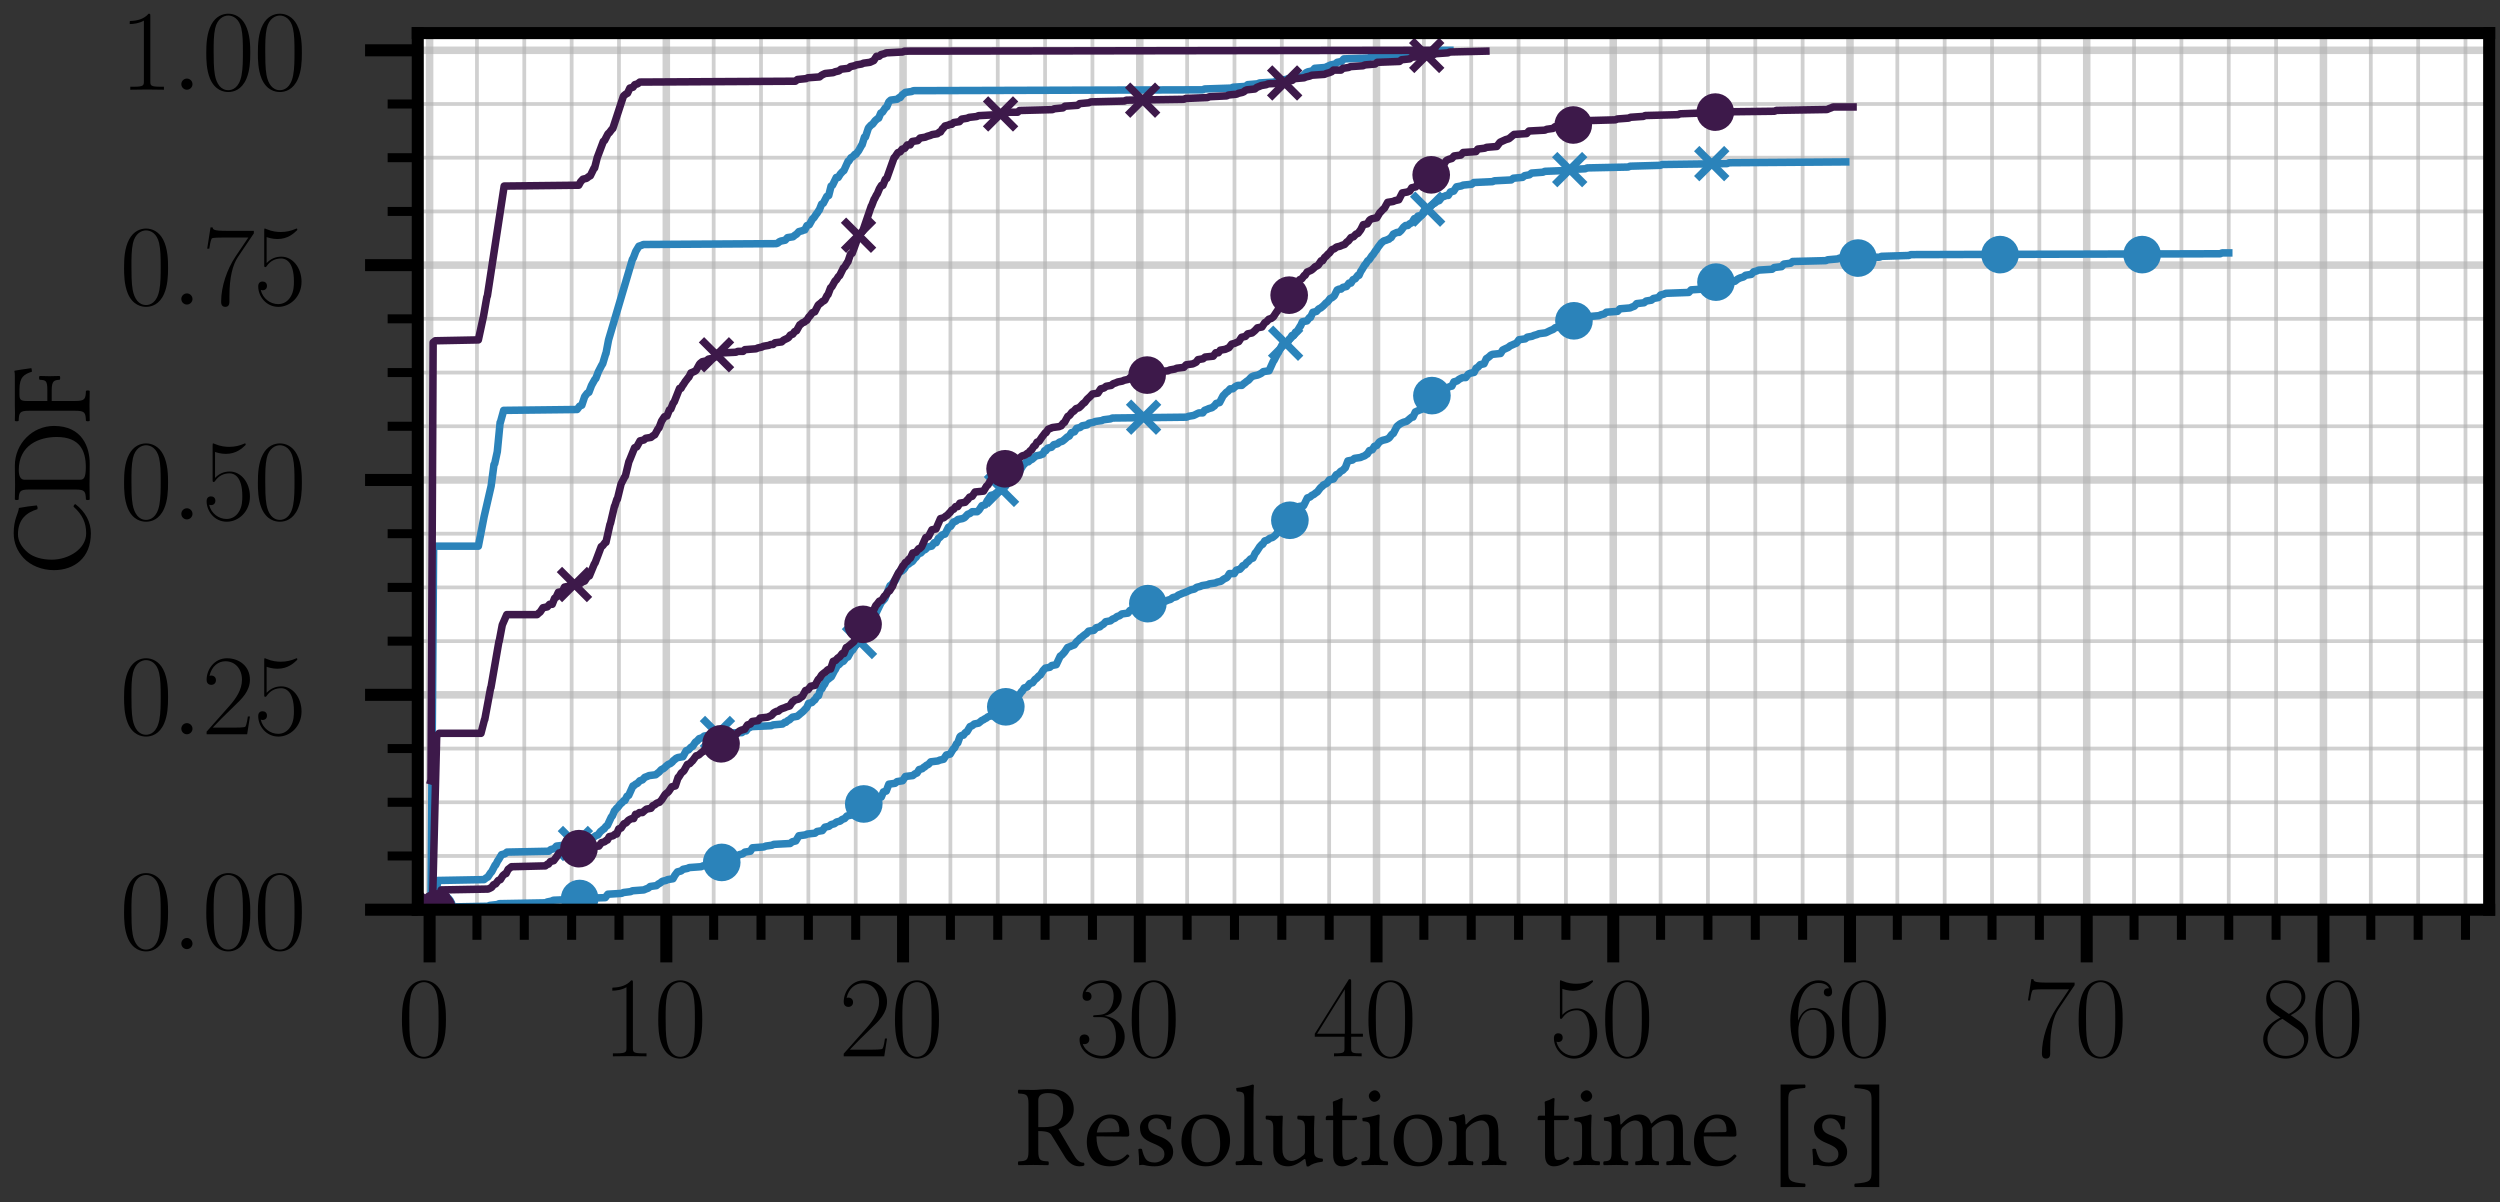 <?xml version="1.0" encoding="utf-8" standalone="no"?>
<!DOCTYPE svg PUBLIC "-//W3C//DTD SVG 1.1//EN"
  "http://www.w3.org/Graphics/SVG/1.1/DTD/svg11.dtd">
<svg xmlns:xlink="http://www.w3.org/1999/xlink" width="166.016pt" height="79.835pt" viewBox="0 0 166.016 79.835" xmlns="http://www.w3.org/2000/svg" version="1.1">
 <rect x="0" y="0" width="166.016" height="79.835" fill="#333333" stroke="none"/>
 <defs>
  <style type="text/css">*{stroke-linejoin: round; stroke-linecap: butt}</style>
 </defs>
 <g id="figure_1">
  <g id="patch_1">
   <path d="M 0 79.835 
L 166.016 79.835 
L 166.016 0 
L 0 0 
L 0 79.835 
z
" style="fill: none"/>
  </g>
  <g id="axes_1">
   <g id="patch_2">
    <path d="M 27.742 60.409 
L 165.296 60.409 
L 165.296 2.197 
L 27.742 2.197 
z
" style="fill: #ffffff"/>
   </g>
   <g id="matplotlib.axis_1">
    <g id="xtick_1">
     <g id="line2d_1">
      <path d="M 28.528 60.409 
L 28.528 2.197 
" clip-path="url(#pc1187b7e47)" style="fill: none; stroke: #b0b0b0; stroke-opacity: 0.6; stroke-width: 0.5; stroke-linecap: square"/>
     </g>
     <g id="line2d_2">
      <defs>
       <path id="ma9ecb82602" d="M 0 0 
L 0 3.5 
" style="stroke: #000000; stroke-width: 0.8"/>
      </defs>
      <g>
       <use xlink:href="#ma9ecb82602" x="28.528" y="60.409" style="stroke: #000000; stroke-width: 0.8"/>
      </g>
     </g>
     <g id="text_1">
      <!-- $\mathdefault{0}$ -->
      <g transform="translate(26.401 70.147) scale(0.075 -0.075)">
       <defs>
        <path id="CMR17-30" d="M 2688 2038 
C 2688 2430 2682 3099 2413 3613 
C 2176 4063 1798 4224 1466 4224 
C 1158 4224 768 4082 525 3620 
C 269 3137 243 2539 243 2038 
C 243 1671 250 1112 448 623 
C 723 -39 1216 -128 1466 -128 
C 1760 -128 2208 -7 2470 604 
C 2662 1048 2688 1568 2688 2038 
z
M 1466 -26 
C 1056 -26 813 328 723 816 
C 653 1196 653 1749 653 2109 
C 653 2604 653 3015 736 3407 
C 858 3954 1216 4121 1466 4121 
C 1728 4121 2067 3947 2189 3420 
C 2272 3054 2278 2623 2278 2109 
C 2278 1691 2278 1176 2202 797 
C 2067 96 1690 -26 1466 -26 
z
" transform="scale(0.016)"/>
       </defs>
       <use xlink:href="#CMR17-30" transform="scale(0.996)"/>
      </g>
     </g>
    </g>
    <g id="xtick_2">
     <g id="line2d_3">
      <path d="M 44.248 60.409 
L 44.248 2.197 
" clip-path="url(#pc1187b7e47)" style="fill: none; stroke: #b0b0b0; stroke-opacity: 0.6; stroke-width: 0.5; stroke-linecap: square"/>
     </g>
     <g id="line2d_4">
      <g>
       <use xlink:href="#ma9ecb82602" x="44.248" y="60.409" style="stroke: #000000; stroke-width: 0.8"/>
      </g>
     </g>
     <g id="text_2">
      <!-- $\mathdefault{10}$ -->
      <g transform="translate(39.995 70.147) scale(0.075 -0.075)">
       <defs>
        <path id="CMR17-31" d="M 1702 4083 
C 1702 4217 1696 4224 1606 4224 
C 1357 3927 979 3833 621 3820 
C 602 3820 570 3820 563 3808 
C 557 3795 557 3782 557 3648 
C 755 3648 1088 3686 1344 3839 
L 1344 467 
C 1344 243 1331 166 781 166 
L 589 166 
L 589 0 
C 896 6 1216 12 1523 12 
C 1830 12 2150 6 2458 0 
L 2458 166 
L 2266 166 
C 1715 166 1702 236 1702 467 
L 1702 4083 
z
" transform="scale(0.016)"/>
       </defs>
       <use xlink:href="#CMR17-31" transform="scale(0.996)"/>
       <use xlink:href="#CMR17-30" transform="translate(45.69 0) scale(0.996)"/>
      </g>
     </g>
    </g>
    <g id="xtick_3">
     <g id="line2d_5">
      <path d="M 59.969 60.409 
L 59.969 2.197 
" clip-path="url(#pc1187b7e47)" style="fill: none; stroke: #b0b0b0; stroke-opacity: 0.6; stroke-width: 0.5; stroke-linecap: square"/>
     </g>
     <g id="line2d_6">
      <g>
       <use xlink:href="#ma9ecb82602" x="59.969" y="60.409" style="stroke: #000000; stroke-width: 0.8"/>
      </g>
     </g>
     <g id="text_3">
      <!-- $\mathdefault{20}$ -->
      <g transform="translate(55.715 70.147) scale(0.075 -0.075)">
       <defs>
        <path id="CMR17-32" d="M 2669 990 
L 2554 990 
C 2490 537 2438 460 2413 422 
C 2381 371 1920 371 1830 371 
L 602 371 
C 832 620 1280 1073 1824 1596 
C 2214 1966 2669 2400 2669 3033 
C 2669 3788 2067 4224 1395 4224 
C 691 4224 262 3603 262 3027 
C 262 2777 448 2745 525 2745 
C 589 2745 781 2783 781 3007 
C 781 3206 614 3264 525 3264 
C 486 3264 448 3257 422 3244 
C 544 3788 915 4057 1306 4057 
C 1862 4057 2227 3616 2227 3033 
C 2227 2477 1901 1998 1536 1583 
L 262 147 
L 262 0 
L 2515 0 
L 2669 990 
z
" transform="scale(0.016)"/>
       </defs>
       <use xlink:href="#CMR17-32" transform="scale(0.996)"/>
       <use xlink:href="#CMR17-30" transform="translate(45.69 0) scale(0.996)"/>
      </g>
     </g>
    </g>
    <g id="xtick_4">
     <g id="line2d_7">
      <path d="M 75.689 60.409 
L 75.689 2.197 
" clip-path="url(#pc1187b7e47)" style="fill: none; stroke: #b0b0b0; stroke-opacity: 0.6; stroke-width: 0.5; stroke-linecap: square"/>
     </g>
     <g id="line2d_8">
      <g>
       <use xlink:href="#ma9ecb82602" x="75.689" y="60.409" style="stroke: #000000; stroke-width: 0.8"/>
      </g>
     </g>
     <g id="text_4">
      <!-- $\mathdefault{30}$ -->
      <g transform="translate(71.436 70.147) scale(0.075 -0.075)">
       <defs>
        <path id="CMR17-33" d="M 1414 2176 
C 1984 2176 2234 1673 2234 1094 
C 2234 322 1824 25 1453 25 
C 1114 25 563 193 390 691 
C 422 678 454 678 486 678 
C 640 678 755 780 755 947 
C 755 1132 614 1216 486 1216 
C 378 1216 211 1164 211 927 
C 211 335 787 -128 1466 -128 
C 2176 -128 2720 432 2720 1087 
C 2720 1718 2208 2176 1600 2246 
C 2086 2347 2554 2776 2554 3353 
C 2554 3856 2048 4224 1472 4224 
C 890 4224 378 3862 378 3347 
C 378 3123 544 3084 627 3084 
C 762 3084 877 3167 877 3334 
C 877 3500 762 3584 627 3584 
C 602 3584 570 3584 544 3571 
C 730 3999 1235 4076 1459 4076 
C 1683 4076 2106 3966 2106 3347 
C 2106 3167 2080 2851 1862 2574 
C 1670 2329 1453 2316 1242 2297 
C 1210 2297 1062 2284 1037 2284 
C 992 2278 966 2272 966 2227 
C 966 2182 973 2176 1101 2176 
L 1414 2176 
z
" transform="scale(0.016)"/>
       </defs>
       <use xlink:href="#CMR17-33" transform="scale(0.996)"/>
       <use xlink:href="#CMR17-30" transform="translate(45.69 0) scale(0.996)"/>
      </g>
     </g>
    </g>
    <g id="xtick_5">
     <g id="line2d_9">
      <path d="M 91.41 60.409 
L 91.41 2.197 
" clip-path="url(#pc1187b7e47)" style="fill: none; stroke: #b0b0b0; stroke-opacity: 0.6; stroke-width: 0.5; stroke-linecap: square"/>
     </g>
     <g id="line2d_10">
      <g>
       <use xlink:href="#ma9ecb82602" x="91.41" y="60.409" style="stroke: #000000; stroke-width: 0.8"/>
      </g>
     </g>
     <g id="text_5">
      <!-- $\mathdefault{40}$ -->
      <g transform="translate(87.156 70.147) scale(0.075 -0.075)">
       <defs>
        <path id="CMR17-34" d="M 2150 4147 
C 2150 4281 2144 4288 2029 4288 
L 128 1254 
L 128 1088 
L 1779 1088 
L 1779 460 
C 1779 230 1766 166 1318 166 
L 1197 166 
L 1197 0 
C 1402 12 1747 12 1965 12 
C 2182 12 2528 12 2733 0 
L 2733 166 
L 2611 166 
C 2163 166 2150 230 2150 460 
L 2150 1088 
L 2803 1088 
L 2803 1254 
L 2150 1254 
L 2150 4147 
z
M 1798 3723 
L 1798 1254 
L 256 1254 
L 1798 3723 
z
" transform="scale(0.016)"/>
       </defs>
       <use xlink:href="#CMR17-34" transform="scale(0.996)"/>
       <use xlink:href="#CMR17-30" transform="translate(45.69 0) scale(0.996)"/>
      </g>
     </g>
    </g>
    <g id="xtick_6">
     <g id="line2d_11">
      <path d="M 107.13 60.409 
L 107.13 2.197 
" clip-path="url(#pc1187b7e47)" style="fill: none; stroke: #b0b0b0; stroke-opacity: 0.6; stroke-width: 0.5; stroke-linecap: square"/>
     </g>
     <g id="line2d_12">
      <g>
       <use xlink:href="#ma9ecb82602" x="107.13" y="60.409" style="stroke: #000000; stroke-width: 0.8"/>
      </g>
     </g>
     <g id="text_6">
      <!-- $\mathdefault{50}$ -->
      <g transform="translate(102.877 70.147) scale(0.075 -0.075)">
       <defs>
        <path id="CMR17-35" d="M 730 3750 
C 794 3724 1056 3641 1325 3641 
C 1920 3641 2246 3961 2432 4140 
C 2432 4191 2432 4224 2394 4224 
C 2387 4224 2374 4224 2323 4198 
C 2099 4102 1837 4032 1517 4032 
C 1325 4032 1037 4055 723 4191 
C 653 4224 640 4224 634 4224 
C 602 4224 595 4217 595 4090 
L 595 2231 
C 595 2113 595 2080 659 2080 
C 691 2080 704 2093 736 2139 
C 941 2435 1222 2560 1542 2560 
C 1766 2560 2246 2415 2246 1293 
C 2246 1087 2246 716 2054 422 
C 1894 159 1645 25 1370 25 
C 947 25 518 319 403 812 
C 429 806 480 793 506 793 
C 589 793 749 838 749 1036 
C 749 1209 627 1280 506 1280 
C 358 1280 262 1190 262 1011 
C 262 454 704 -128 1382 -128 
C 2042 -128 2669 441 2669 1267 
C 2669 2054 2170 2662 1549 2662 
C 1222 2662 947 2540 730 2304 
L 730 3750 
z
" transform="scale(0.016)"/>
       </defs>
       <use xlink:href="#CMR17-35" transform="scale(0.996)"/>
       <use xlink:href="#CMR17-30" transform="translate(45.69 0) scale(0.996)"/>
      </g>
     </g>
    </g>
    <g id="xtick_7">
     <g id="line2d_13">
      <path d="M 122.851 60.409 
L 122.851 2.197 
" clip-path="url(#pc1187b7e47)" style="fill: none; stroke: #b0b0b0; stroke-opacity: 0.6; stroke-width: 0.5; stroke-linecap: square"/>
     </g>
     <g id="line2d_14">
      <g>
       <use xlink:href="#ma9ecb82602" x="122.851" y="60.409" style="stroke: #000000; stroke-width: 0.8"/>
      </g>
     </g>
     <g id="text_7">
      <!-- $\mathdefault{60}$ -->
      <g transform="translate(118.597 70.147) scale(0.075 -0.075)">
       <defs>
        <path id="CMR17-36" d="M 678 2198 
C 678 3712 1395 4076 1811 4076 
C 1946 4076 2272 4049 2400 3782 
C 2298 3782 2106 3782 2106 3558 
C 2106 3385 2246 3328 2336 3328 
C 2394 3328 2566 3353 2566 3571 
C 2566 3987 2246 4224 1805 4224 
C 1043 4224 243 3411 243 2011 
C 243 257 966 -128 1478 -128 
C 2099 -128 2688 431 2688 1295 
C 2688 2101 2170 2688 1517 2688 
C 1126 2688 838 2430 678 1979 
L 678 2198 
z
M 1478 25 
C 691 25 691 1212 691 1450 
C 691 1914 909 2585 1504 2585 
C 1613 2585 1926 2585 2138 2140 
C 2253 1889 2253 1624 2253 1302 
C 2253 954 2253 696 2118 438 
C 1978 173 1773 25 1478 25 
z
" transform="scale(0.016)"/>
       </defs>
       <use xlink:href="#CMR17-36" transform="scale(0.996)"/>
       <use xlink:href="#CMR17-30" transform="translate(45.69 0) scale(0.996)"/>
      </g>
     </g>
    </g>
    <g id="xtick_8">
     <g id="line2d_15">
      <path d="M 138.571 60.409 
L 138.571 2.197 
" clip-path="url(#pc1187b7e47)" style="fill: none; stroke: #b0b0b0; stroke-opacity: 0.6; stroke-width: 0.5; stroke-linecap: square"/>
     </g>
     <g id="line2d_16">
      <g>
       <use xlink:href="#ma9ecb82602" x="138.571" y="60.409" style="stroke: #000000; stroke-width: 0.8"/>
      </g>
     </g>
     <g id="text_8">
      <!-- $\mathdefault{70}$ -->
      <g transform="translate(134.318 70.147) scale(0.075 -0.075)">
       <defs>
        <path id="CMR17-37" d="M 2886 3955 
L 2886 4096 
L 1382 4096 
C 634 4096 621 4166 595 4288 
L 480 4288 
L 294 3104 
L 410 3104 
C 429 3226 474 3552 550 3673 
C 589 3724 1062 3724 1171 3724 
L 2579 3724 
L 1869 2670 
C 1395 1961 1069 1003 1069 166 
C 1069 89 1069 -128 1299 -128 
C 1530 -128 1530 89 1530 172 
L 1530 466 
C 1530 1514 1709 2204 2003 2644 
L 2886 3955 
z
" transform="scale(0.016)"/>
       </defs>
       <use xlink:href="#CMR17-37" transform="scale(0.996)"/>
       <use xlink:href="#CMR17-30" transform="translate(45.69 0) scale(0.996)"/>
      </g>
     </g>
    </g>
    <g id="xtick_9">
     <g id="line2d_17">
      <path d="M 154.292 60.409 
L 154.292 2.197 
" clip-path="url(#pc1187b7e47)" style="fill: none; stroke: #b0b0b0; stroke-opacity: 0.6; stroke-width: 0.5; stroke-linecap: square"/>
     </g>
     <g id="line2d_18">
      <g>
       <use xlink:href="#ma9ecb82602" x="154.292" y="60.409" style="stroke: #000000; stroke-width: 0.8"/>
      </g>
     </g>
     <g id="text_9">
      <!-- $\mathdefault{80}$ -->
      <g transform="translate(150.038 70.147) scale(0.075 -0.075)">
       <defs>
        <path id="CMR17-38" d="M 1741 2289 
C 2144 2494 2554 2803 2554 3298 
C 2554 3884 1990 4224 1472 4224 
C 890 4224 378 3800 378 3215 
C 378 3054 416 2777 666 2533 
C 730 2469 998 2276 1171 2154 
C 883 2006 211 1652 211 945 
C 211 282 838 -128 1459 -128 
C 2144 -128 2720 366 2720 1022 
C 2720 1607 2330 1877 2074 2051 
L 1741 2289 
z
M 902 2855 
C 851 2887 595 3086 595 3388 
C 595 3781 998 4076 1459 4076 
C 1965 4076 2336 3716 2336 3298 
C 2336 2700 1670 2359 1638 2359 
C 1632 2359 1626 2359 1574 2398 
L 902 2855 
z
M 2080 1536 
C 2176 1466 2483 1253 2483 861 
C 2483 385 2010 25 1472 25 
C 890 25 448 443 448 951 
C 448 1459 838 1884 1280 2083 
L 2080 1536 
z
" transform="scale(0.016)"/>
       </defs>
       <use xlink:href="#CMR17-38" transform="scale(0.996)"/>
       <use xlink:href="#CMR17-30" transform="translate(45.69 0) scale(0.996)"/>
      </g>
     </g>
    </g>
    <g id="xtick_10">
     <g id="line2d_19">
      <path d="M 31.672 60.409 
L 31.672 2.197 
" clip-path="url(#pc1187b7e47)" style="fill: none; stroke: #b0b0b0; stroke-opacity: 0.6; stroke-width: 0.25; stroke-linecap: square"/>
     </g>
     <g id="line2d_20">
      <defs>
       <path id="me5771f6fed" d="M 0 0 
L 0 2 
" style="stroke: #000000; stroke-width: 0.6"/>
      </defs>
      <g>
       <use xlink:href="#me5771f6fed" x="31.672" y="60.409" style="stroke: #000000; stroke-width: 0.6"/>
      </g>
     </g>
    </g>
    <g id="xtick_11">
     <g id="line2d_21">
      <path d="M 34.816 60.409 
L 34.816 2.197 
" clip-path="url(#pc1187b7e47)" style="fill: none; stroke: #b0b0b0; stroke-opacity: 0.6; stroke-width: 0.25; stroke-linecap: square"/>
     </g>
     <g id="line2d_22">
      <g>
       <use xlink:href="#me5771f6fed" x="34.816" y="60.409" style="stroke: #000000; stroke-width: 0.6"/>
      </g>
     </g>
    </g>
    <g id="xtick_12">
     <g id="line2d_23">
      <path d="M 37.96 60.409 
L 37.96 2.197 
" clip-path="url(#pc1187b7e47)" style="fill: none; stroke: #b0b0b0; stroke-opacity: 0.6; stroke-width: 0.25; stroke-linecap: square"/>
     </g>
     <g id="line2d_24">
      <g>
       <use xlink:href="#me5771f6fed" x="37.96" y="60.409" style="stroke: #000000; stroke-width: 0.6"/>
      </g>
     </g>
    </g>
    <g id="xtick_13">
     <g id="line2d_25">
      <path d="M 41.104 60.409 
L 41.104 2.197 
" clip-path="url(#pc1187b7e47)" style="fill: none; stroke: #b0b0b0; stroke-opacity: 0.6; stroke-width: 0.25; stroke-linecap: square"/>
     </g>
     <g id="line2d_26">
      <g>
       <use xlink:href="#me5771f6fed" x="41.104" y="60.409" style="stroke: #000000; stroke-width: 0.6"/>
      </g>
     </g>
    </g>
    <g id="xtick_14">
     <g id="line2d_27">
      <path d="M 47.392 60.409 
L 47.392 2.197 
" clip-path="url(#pc1187b7e47)" style="fill: none; stroke: #b0b0b0; stroke-opacity: 0.6; stroke-width: 0.25; stroke-linecap: square"/>
     </g>
     <g id="line2d_28">
      <g>
       <use xlink:href="#me5771f6fed" x="47.392" y="60.409" style="stroke: #000000; stroke-width: 0.6"/>
      </g>
     </g>
    </g>
    <g id="xtick_15">
     <g id="line2d_29">
      <path d="M 50.536 60.409 
L 50.536 2.197 
" clip-path="url(#pc1187b7e47)" style="fill: none; stroke: #b0b0b0; stroke-opacity: 0.6; stroke-width: 0.25; stroke-linecap: square"/>
     </g>
     <g id="line2d_30">
      <g>
       <use xlink:href="#me5771f6fed" x="50.536" y="60.409" style="stroke: #000000; stroke-width: 0.6"/>
      </g>
     </g>
    </g>
    <g id="xtick_16">
     <g id="line2d_31">
      <path d="M 53.68 60.409 
L 53.68 2.197 
" clip-path="url(#pc1187b7e47)" style="fill: none; stroke: #b0b0b0; stroke-opacity: 0.6; stroke-width: 0.25; stroke-linecap: square"/>
     </g>
     <g id="line2d_32">
      <g>
       <use xlink:href="#me5771f6fed" x="53.68" y="60.409" style="stroke: #000000; stroke-width: 0.6"/>
      </g>
     </g>
    </g>
    <g id="xtick_17">
     <g id="line2d_33">
      <path d="M 56.824 60.409 
L 56.824 2.197 
" clip-path="url(#pc1187b7e47)" style="fill: none; stroke: #b0b0b0; stroke-opacity: 0.6; stroke-width: 0.25; stroke-linecap: square"/>
     </g>
     <g id="line2d_34">
      <g>
       <use xlink:href="#me5771f6fed" x="56.824" y="60.409" style="stroke: #000000; stroke-width: 0.6"/>
      </g>
     </g>
    </g>
    <g id="xtick_18">
     <g id="line2d_35">
      <path d="M 63.113 60.409 
L 63.113 2.197 
" clip-path="url(#pc1187b7e47)" style="fill: none; stroke: #b0b0b0; stroke-opacity: 0.6; stroke-width: 0.25; stroke-linecap: square"/>
     </g>
     <g id="line2d_36">
      <g>
       <use xlink:href="#me5771f6fed" x="63.113" y="60.409" style="stroke: #000000; stroke-width: 0.6"/>
      </g>
     </g>
    </g>
    <g id="xtick_19">
     <g id="line2d_37">
      <path d="M 66.257 60.409 
L 66.257 2.197 
" clip-path="url(#pc1187b7e47)" style="fill: none; stroke: #b0b0b0; stroke-opacity: 0.6; stroke-width: 0.25; stroke-linecap: square"/>
     </g>
     <g id="line2d_38">
      <g>
       <use xlink:href="#me5771f6fed" x="66.257" y="60.409" style="stroke: #000000; stroke-width: 0.6"/>
      </g>
     </g>
    </g>
    <g id="xtick_20">
     <g id="line2d_39">
      <path d="M 69.401 60.409 
L 69.401 2.197 
" clip-path="url(#pc1187b7e47)" style="fill: none; stroke: #b0b0b0; stroke-opacity: 0.6; stroke-width: 0.25; stroke-linecap: square"/>
     </g>
     <g id="line2d_40">
      <g>
       <use xlink:href="#me5771f6fed" x="69.401" y="60.409" style="stroke: #000000; stroke-width: 0.6"/>
      </g>
     </g>
    </g>
    <g id="xtick_21">
     <g id="line2d_41">
      <path d="M 72.545 60.409 
L 72.545 2.197 
" clip-path="url(#pc1187b7e47)" style="fill: none; stroke: #b0b0b0; stroke-opacity: 0.6; stroke-width: 0.25; stroke-linecap: square"/>
     </g>
     <g id="line2d_42">
      <g>
       <use xlink:href="#me5771f6fed" x="72.545" y="60.409" style="stroke: #000000; stroke-width: 0.6"/>
      </g>
     </g>
    </g>
    <g id="xtick_22">
     <g id="line2d_43">
      <path d="M 78.833 60.409 
L 78.833 2.197 
" clip-path="url(#pc1187b7e47)" style="fill: none; stroke: #b0b0b0; stroke-opacity: 0.6; stroke-width: 0.25; stroke-linecap: square"/>
     </g>
     <g id="line2d_44">
      <g>
       <use xlink:href="#me5771f6fed" x="78.833" y="60.409" style="stroke: #000000; stroke-width: 0.6"/>
      </g>
     </g>
    </g>
    <g id="xtick_23">
     <g id="line2d_45">
      <path d="M 81.977 60.409 
L 81.977 2.197 
" clip-path="url(#pc1187b7e47)" style="fill: none; stroke: #b0b0b0; stroke-opacity: 0.6; stroke-width: 0.25; stroke-linecap: square"/>
     </g>
     <g id="line2d_46">
      <g>
       <use xlink:href="#me5771f6fed" x="81.977" y="60.409" style="stroke: #000000; stroke-width: 0.6"/>
      </g>
     </g>
    </g>
    <g id="xtick_24">
     <g id="line2d_47">
      <path d="M 85.121 60.409 
L 85.121 2.197 
" clip-path="url(#pc1187b7e47)" style="fill: none; stroke: #b0b0b0; stroke-opacity: 0.6; stroke-width: 0.25; stroke-linecap: square"/>
     </g>
     <g id="line2d_48">
      <g>
       <use xlink:href="#me5771f6fed" x="85.121" y="60.409" style="stroke: #000000; stroke-width: 0.6"/>
      </g>
     </g>
    </g>
    <g id="xtick_25">
     <g id="line2d_49">
      <path d="M 88.265 60.409 
L 88.265 2.197 
" clip-path="url(#pc1187b7e47)" style="fill: none; stroke: #b0b0b0; stroke-opacity: 0.6; stroke-width: 0.25; stroke-linecap: square"/>
     </g>
     <g id="line2d_50">
      <g>
       <use xlink:href="#me5771f6fed" x="88.265" y="60.409" style="stroke: #000000; stroke-width: 0.6"/>
      </g>
     </g>
    </g>
    <g id="xtick_26">
     <g id="line2d_51">
      <path d="M 94.554 60.409 
L 94.554 2.197 
" clip-path="url(#pc1187b7e47)" style="fill: none; stroke: #b0b0b0; stroke-opacity: 0.6; stroke-width: 0.25; stroke-linecap: square"/>
     </g>
     <g id="line2d_52">
      <g>
       <use xlink:href="#me5771f6fed" x="94.554" y="60.409" style="stroke: #000000; stroke-width: 0.6"/>
      </g>
     </g>
    </g>
    <g id="xtick_27">
     <g id="line2d_53">
      <path d="M 97.698 60.409 
L 97.698 2.197 
" clip-path="url(#pc1187b7e47)" style="fill: none; stroke: #b0b0b0; stroke-opacity: 0.6; stroke-width: 0.25; stroke-linecap: square"/>
     </g>
     <g id="line2d_54">
      <g>
       <use xlink:href="#me5771f6fed" x="97.698" y="60.409" style="stroke: #000000; stroke-width: 0.6"/>
      </g>
     </g>
    </g>
    <g id="xtick_28">
     <g id="line2d_55">
      <path d="M 100.842 60.409 
L 100.842 2.197 
" clip-path="url(#pc1187b7e47)" style="fill: none; stroke: #b0b0b0; stroke-opacity: 0.6; stroke-width: 0.25; stroke-linecap: square"/>
     </g>
     <g id="line2d_56">
      <g>
       <use xlink:href="#me5771f6fed" x="100.842" y="60.409" style="stroke: #000000; stroke-width: 0.6"/>
      </g>
     </g>
    </g>
    <g id="xtick_29">
     <g id="line2d_57">
      <path d="M 103.986 60.409 
L 103.986 2.197 
" clip-path="url(#pc1187b7e47)" style="fill: none; stroke: #b0b0b0; stroke-opacity: 0.6; stroke-width: 0.25; stroke-linecap: square"/>
     </g>
     <g id="line2d_58">
      <g>
       <use xlink:href="#me5771f6fed" x="103.986" y="60.409" style="stroke: #000000; stroke-width: 0.6"/>
      </g>
     </g>
    </g>
    <g id="xtick_30">
     <g id="line2d_59">
      <path d="M 110.274 60.409 
L 110.274 2.197 
" clip-path="url(#pc1187b7e47)" style="fill: none; stroke: #b0b0b0; stroke-opacity: 0.6; stroke-width: 0.25; stroke-linecap: square"/>
     </g>
     <g id="line2d_60">
      <g>
       <use xlink:href="#me5771f6fed" x="110.274" y="60.409" style="stroke: #000000; stroke-width: 0.6"/>
      </g>
     </g>
    </g>
    <g id="xtick_31">
     <g id="line2d_61">
      <path d="M 113.418 60.409 
L 113.418 2.197 
" clip-path="url(#pc1187b7e47)" style="fill: none; stroke: #b0b0b0; stroke-opacity: 0.6; stroke-width: 0.25; stroke-linecap: square"/>
     </g>
     <g id="line2d_62">
      <g>
       <use xlink:href="#me5771f6fed" x="113.418" y="60.409" style="stroke: #000000; stroke-width: 0.6"/>
      </g>
     </g>
    </g>
    <g id="xtick_32">
     <g id="line2d_63">
      <path d="M 116.562 60.409 
L 116.562 2.197 
" clip-path="url(#pc1187b7e47)" style="fill: none; stroke: #b0b0b0; stroke-opacity: 0.6; stroke-width: 0.25; stroke-linecap: square"/>
     </g>
     <g id="line2d_64">
      <g>
       <use xlink:href="#me5771f6fed" x="116.562" y="60.409" style="stroke: #000000; stroke-width: 0.6"/>
      </g>
     </g>
    </g>
    <g id="xtick_33">
     <g id="line2d_65">
      <path d="M 119.706 60.409 
L 119.706 2.197 
" clip-path="url(#pc1187b7e47)" style="fill: none; stroke: #b0b0b0; stroke-opacity: 0.6; stroke-width: 0.25; stroke-linecap: square"/>
     </g>
     <g id="line2d_66">
      <g>
       <use xlink:href="#me5771f6fed" x="119.706" y="60.409" style="stroke: #000000; stroke-width: 0.6"/>
      </g>
     </g>
    </g>
    <g id="xtick_34">
     <g id="line2d_67">
      <path d="M 125.995 60.409 
L 125.995 2.197 
" clip-path="url(#pc1187b7e47)" style="fill: none; stroke: #b0b0b0; stroke-opacity: 0.6; stroke-width: 0.25; stroke-linecap: square"/>
     </g>
     <g id="line2d_68">
      <g>
       <use xlink:href="#me5771f6fed" x="125.995" y="60.409" style="stroke: #000000; stroke-width: 0.6"/>
      </g>
     </g>
    </g>
    <g id="xtick_35">
     <g id="line2d_69">
      <path d="M 129.139 60.409 
L 129.139 2.197 
" clip-path="url(#pc1187b7e47)" style="fill: none; stroke: #b0b0b0; stroke-opacity: 0.6; stroke-width: 0.25; stroke-linecap: square"/>
     </g>
     <g id="line2d_70">
      <g>
       <use xlink:href="#me5771f6fed" x="129.139" y="60.409" style="stroke: #000000; stroke-width: 0.6"/>
      </g>
     </g>
    </g>
    <g id="xtick_36">
     <g id="line2d_71">
      <path d="M 132.283 60.409 
L 132.283 2.197 
" clip-path="url(#pc1187b7e47)" style="fill: none; stroke: #b0b0b0; stroke-opacity: 0.6; stroke-width: 0.25; stroke-linecap: square"/>
     </g>
     <g id="line2d_72">
      <g>
       <use xlink:href="#me5771f6fed" x="132.283" y="60.409" style="stroke: #000000; stroke-width: 0.6"/>
      </g>
     </g>
    </g>
    <g id="xtick_37">
     <g id="line2d_73">
      <path d="M 135.427 60.409 
L 135.427 2.197 
" clip-path="url(#pc1187b7e47)" style="fill: none; stroke: #b0b0b0; stroke-opacity: 0.6; stroke-width: 0.25; stroke-linecap: square"/>
     </g>
     <g id="line2d_74">
      <g>
       <use xlink:href="#me5771f6fed" x="135.427" y="60.409" style="stroke: #000000; stroke-width: 0.6"/>
      </g>
     </g>
    </g>
    <g id="xtick_38">
     <g id="line2d_75">
      <path d="M 141.715 60.409 
L 141.715 2.197 
" clip-path="url(#pc1187b7e47)" style="fill: none; stroke: #b0b0b0; stroke-opacity: 0.6; stroke-width: 0.25; stroke-linecap: square"/>
     </g>
     <g id="line2d_76">
      <g>
       <use xlink:href="#me5771f6fed" x="141.715" y="60.409" style="stroke: #000000; stroke-width: 0.6"/>
      </g>
     </g>
    </g>
    <g id="xtick_39">
     <g id="line2d_77">
      <path d="M 144.859 60.409 
L 144.859 2.197 
" clip-path="url(#pc1187b7e47)" style="fill: none; stroke: #b0b0b0; stroke-opacity: 0.6; stroke-width: 0.25; stroke-linecap: square"/>
     </g>
     <g id="line2d_78">
      <g>
       <use xlink:href="#me5771f6fed" x="144.859" y="60.409" style="stroke: #000000; stroke-width: 0.6"/>
      </g>
     </g>
    </g>
    <g id="xtick_40">
     <g id="line2d_79">
      <path d="M 148.003 60.409 
L 148.003 2.197 
" clip-path="url(#pc1187b7e47)" style="fill: none; stroke: #b0b0b0; stroke-opacity: 0.6; stroke-width: 0.25; stroke-linecap: square"/>
     </g>
     <g id="line2d_80">
      <g>
       <use xlink:href="#me5771f6fed" x="148.003" y="60.409" style="stroke: #000000; stroke-width: 0.6"/>
      </g>
     </g>
    </g>
    <g id="xtick_41">
     <g id="line2d_81">
      <path d="M 151.147 60.409 
L 151.147 2.197 
" clip-path="url(#pc1187b7e47)" style="fill: none; stroke: #b0b0b0; stroke-opacity: 0.6; stroke-width: 0.25; stroke-linecap: square"/>
     </g>
     <g id="line2d_82">
      <g>
       <use xlink:href="#me5771f6fed" x="151.147" y="60.409" style="stroke: #000000; stroke-width: 0.6"/>
      </g>
     </g>
    </g>
    <g id="xtick_42">
     <g id="line2d_83">
      <path d="M 157.436 60.409 
L 157.436 2.197 
" clip-path="url(#pc1187b7e47)" style="fill: none; stroke: #b0b0b0; stroke-opacity: 0.6; stroke-width: 0.25; stroke-linecap: square"/>
     </g>
     <g id="line2d_84">
      <g>
       <use xlink:href="#me5771f6fed" x="157.436" y="60.409" style="stroke: #000000; stroke-width: 0.6"/>
      </g>
     </g>
    </g>
    <g id="xtick_43">
     <g id="line2d_85">
      <path d="M 160.58 60.409 
L 160.58 2.197 
" clip-path="url(#pc1187b7e47)" style="fill: none; stroke: #b0b0b0; stroke-opacity: 0.6; stroke-width: 0.25; stroke-linecap: square"/>
     </g>
     <g id="line2d_86">
      <g>
       <use xlink:href="#me5771f6fed" x="160.58" y="60.409" style="stroke: #000000; stroke-width: 0.6"/>
      </g>
     </g>
    </g>
    <g id="xtick_44">
     <g id="line2d_87">
      <path d="M 163.724 60.409 
L 163.724 2.197 
" clip-path="url(#pc1187b7e47)" style="fill: none; stroke: #b0b0b0; stroke-opacity: 0.6; stroke-width: 0.25; stroke-linecap: square"/>
     </g>
     <g id="line2d_88">
      <g>
       <use xlink:href="#me5771f6fed" x="163.724" y="60.409" style="stroke: #000000; stroke-width: 0.6"/>
      </g>
     </g>
    </g>
    <g id="text_10">
     <!-- Resolution time [s] -->
     <g transform="translate(67.502 77.375) scale(0.075 -0.075)">
      <defs>
       <path id="LinLibertineT-52" d="M 1741 4006 
C 2131 4006 2592 3864 2592 3101 
C 2592 2293 2138 2112 1517 2112 
L 1210 2112 
L 1210 3592 
C 1210 3780 1286 4006 1741 4006 
z
M 1210 812 
L 1210 1894 
C 1747 1894 1869 1798 1958 1651 
L 2643 537 
C 2829 206 3104 -64 3488 -64 
C 3584 -64 3693 -52 3757 -20 
C 3782 25 3776 83 3750 134 
C 3462 134 3302 356 3136 636 
L 2330 2003 
C 2605 2092 3181 2428 3181 3107 
C 3181 3431 3072 3696 2842 3915 
C 2534 4204 2138 4224 1734 4224 
C 1434 4224 1165 4179 934 4179 
C 710 4179 410 4185 109 4191 
C 70 4153 70 4019 109 3980 
C 557 3961 666 3928 666 3392 
L 666 792 
C 666 263 557 230 109 211 
C 70 172 70 38 109 0 
C 397 6 698 12 941 12 
C 1184 12 1485 6 1766 0 
C 1805 38 1805 172 1766 211 
C 1318 230 1210 263 1210 800 
L 1210 812 
z
" transform="scale(0.016)"/>
       <path id="LinLibertineT-65" d="M 794 1817 
C 915 2546 1363 2604 1517 2604 
C 1760 2604 2048 2469 2048 1927 
C 2048 1869 2022 1836 1952 1836 
L 794 1817 
z
M 2470 598 
C 2234 352 2048 249 1677 249 
C 1446 249 1178 385 979 714 
C 851 928 774 1225 774 1600 
L 2477 1587 
C 2554 1587 2598 1625 2598 1696 
C 2598 2237 2406 2816 1517 2816 
C 960 2816 237 2282 237 1302 
C 237 940 326 592 538 346 
C 755 89 1056 -64 1517 -64 
C 2003 -64 2349 160 2605 495 
C 2586 559 2547 592 2470 598 
z
" transform="scale(0.016)"/>
       <path id="LinLibertineT-73" d="M 307 885 
C 333 570 352 269 352 0 
C 416 12 480 19 512 19 
C 557 19 595 19 640 6 
C 813 -39 986 -64 1222 -64 
C 1581 -64 2240 108 2240 743 
C 2240 1180 1926 1437 1491 1597 
C 1107 1745 851 1841 851 2194 
C 851 2457 1082 2604 1299 2604 
C 1440 2604 1811 2553 1894 2008 
C 1933 1969 2061 1976 2099 2014 
C 2118 2245 2131 2482 2138 2694 
C 1939 2726 1632 2816 1299 2816 
C 826 2816 397 2508 397 2097 
C 397 1629 608 1430 1101 1225 
C 1632 1007 1754 872 1754 596 
C 1754 281 1446 147 1210 147 
C 960 147 819 230 755 301 
C 614 448 544 731 506 891 
C 467 930 346 923 307 885 
z
" transform="scale(0.016)"/>
       <path id="LinLibertineT-6f" d="M 262 1315 
C 262 660 698 -64 1606 -64 
C 2016 -64 2330 83 2547 294 
C 2835 577 2963 981 2963 1372 
C 2963 2040 2598 2816 1619 2816 
C 1197 2816 851 2643 614 2367 
C 384 2091 262 1719 262 1315 
z
M 1523 2591 
C 2074 2591 2413 2091 2413 1167 
C 2413 358 1997 160 1696 160 
C 1030 160 813 968 813 1462 
C 813 2020 947 2591 1523 2591 
z
" transform="scale(0.016)"/>
       <path id="LinLibertineT-6c" d="M 608 790 
C 608 262 538 230 147 211 
C 109 172 109 38 147 0 
C 371 6 608 12 864 12 
C 1120 12 1363 6 1574 0 
C 1613 38 1613 172 1574 211 
C 1184 230 1114 262 1114 790 
L 1114 3726 
C 1114 4140 1139 4408 1139 4408 
C 1139 4458 1114 4480 1056 4480 
C 896 4408 416 4309 160 4288 
C 147 4236 160 4134 198 4096 
C 570 4070 608 4051 608 3573 
L 608 790 
z
" transform="scale(0.016)"/>
       <path id="LinLibertineT-75" d="M 1389 -64 
C 1638 -64 1939 64 2253 319 
C 2285 345 2342 358 2349 313 
C 2368 153 2419 -64 2419 -64 
C 2470 -84 2502 -77 2541 -64 
C 2682 51 2906 147 3296 192 
C 3334 230 3334 326 3296 364 
C 2886 396 2829 517 2829 830 
L 2829 2055 
C 2829 2247 2854 2713 2854 2713 
C 2854 2732 2835 2752 2803 2752 
C 2771 2745 2675 2739 2579 2739 
C 2374 2739 2144 2745 1926 2752 
C 1888 2713 1888 2579 1926 2540 
C 2240 2521 2323 2444 2323 2023 
L 2323 792 
C 2323 670 2310 619 2221 543 
C 1984 338 1741 236 1581 236 
C 1389 236 1069 326 1069 894 
L 1069 2055 
C 1069 2247 1094 2713 1094 2713 
C 1094 2732 1075 2752 1043 2752 
C 1011 2745 915 2739 819 2739 
C 614 2739 384 2745 166 2752 
C 128 2713 128 2579 166 2540 
C 474 2515 563 2444 563 2030 
L 563 804 
C 563 364 755 -64 1389 -64 
z
" transform="scale(0.016)"/>
       <path id="LinLibertineT-74" d="M 275 2752 
C 186 2752 160 2675 160 2623 
L 160 2540 
C 160 2508 166 2502 192 2502 
L 570 2502 
L 570 570 
C 570 115 768 -64 1062 -64 
C 1357 -64 1677 76 1926 358 
C 1914 422 1875 461 1811 467 
C 1645 339 1453 288 1286 288 
C 1114 288 1075 480 1075 878 
L 1075 2502 
L 1741 2502 
C 1805 2502 1894 2527 1894 2585 
L 1894 2713 
C 1894 2739 1875 2752 1843 2752 
L 1075 2752 
L 1075 3001 
C 1075 3417 1101 3673 1101 3673 
C 1101 3712 1082 3731 1050 3731 
C 1024 3731 966 3705 909 3673 
C 838 3635 774 3603 691 3584 
C 614 3558 550 3539 550 3494 
C 550 3417 570 3462 570 2752 
L 275 2752 
z
" transform="scale(0.016)"/>
       <path id="LinLibertineT-69" d="M 576 3852 
C 576 3686 730 3519 883 3519 
C 1062 3519 1216 3692 1216 3827 
C 1216 3980 1082 4160 909 4160 
C 755 4160 576 4006 576 3852 
z
M 1158 785 
L 1158 2040 
C 1158 2356 1184 2769 1184 2769 
C 1184 2796 1152 2816 1101 2816 
C 922 2743 666 2683 224 2624 
C 211 2585 224 2483 237 2444 
C 589 2413 653 2375 653 2015 
L 653 785 
C 653 261 582 242 192 211 
C 154 172 154 38 192 0 
C 403 6 653 12 909 12 
C 1165 12 1408 6 1619 0 
C 1658 38 1658 172 1619 211 
C 1229 236 1158 261 1158 785 
z
" transform="scale(0.016)"/>
       <path id="LinLibertineT-6e" d="M 1178 2298 
C 1139 2253 1101 2240 1101 2298 
C 1094 2470 1082 2719 1050 2783 
C 1037 2816 1024 2835 973 2835 
C 794 2764 627 2707 186 2649 
C 173 2611 186 2508 198 2470 
C 544 2438 614 2406 614 2036 
L 614 791 
C 614 268 550 243 166 211 
C 128 172 128 38 166 0 
C 358 6 614 12 870 12 
C 1126 12 1318 6 1510 0 
C 1549 38 1549 172 1510 211 
C 1184 243 1120 268 1120 791 
L 1120 1838 
C 1120 1972 1178 2049 1229 2106 
C 1472 2342 1760 2483 2010 2483 
C 2138 2483 2272 2400 2349 2253 
C 2413 2125 2426 1953 2426 1761 
L 2426 791 
C 2426 268 2362 243 2029 211 
C 1997 172 1997 38 2029 0 
C 2221 6 2426 12 2682 12 
C 2938 12 3168 6 3360 0 
C 3392 38 3392 172 3360 211 
C 3002 243 2931 268 2931 791 
L 2931 1742 
C 2931 2093 2906 2400 2758 2598 
C 2650 2739 2451 2816 2227 2816 
C 1914 2816 1555 2732 1178 2298 
z
" transform="scale(0.016)"/>
       <path id="LinLibertineT-6d" d="M 1088 2298 
C 1082 2489 1069 2719 1037 2783 
C 1024 2816 1011 2835 960 2835 
C 781 2764 614 2707 173 2649 
C 160 2611 173 2508 186 2470 
C 531 2438 602 2406 602 2036 
L 602 791 
C 602 268 518 236 166 211 
C 128 172 128 38 166 0 
C 358 6 602 12 858 12 
C 1114 12 1312 6 1504 0 
C 1542 38 1542 172 1504 211 
C 1178 243 1107 268 1107 791 
L 1107 1838 
C 1107 1972 1165 2049 1216 2106 
C 1472 2355 1709 2483 1907 2483 
C 2150 2483 2330 2329 2330 1902 
L 2330 791 
C 2330 268 2278 236 1933 211 
C 1901 172 1901 38 1933 0 
C 2093 6 2330 12 2586 12 
C 2842 12 3053 6 3213 0 
C 3245 38 3245 172 3213 211 
C 2893 236 2835 268 2835 791 
L 2835 1806 
C 2835 1896 2835 1985 2829 2061 
C 3136 2400 3424 2483 3674 2483 
C 3917 2483 4058 2342 4058 1915 
L 4058 791 
C 4058 268 3994 236 3661 211 
C 3629 172 3629 38 3661 0 
C 3821 6 4058 12 4314 12 
C 4570 12 4794 6 4973 0 
C 5005 38 5005 172 4973 211 
C 4621 236 4563 268 4563 791 
L 4563 1800 
C 4563 2368 4467 2816 3904 2816 
C 3578 2816 3181 2694 2848 2342 
C 2829 2323 2790 2291 2778 2349 
C 2720 2611 2470 2816 2138 2816 
C 1766 2816 1434 2598 1165 2298 
C 1133 2266 1094 2221 1088 2298 
z
" transform="scale(0.016)"/>
       <path id="LinLibertineT-5b" d="M 691 -1217 
L 2048 -1217 
C 2086 -1178 2086 -1063 2048 -1024 
C 1165 -955 1120 -859 1120 -306 
L 1120 3576 
C 1120 4129 1171 4224 2048 4288 
C 2086 4326 2086 4441 2048 4480 
L 691 4480 
L 691 -1217 
z
" transform="scale(0.016)"/>
       <path id="LinLibertineT-5d" d="M 1587 4480 
L 230 4480 
C 192 4441 192 4326 230 4288 
C 1114 4218 1158 4123 1158 3570 
L 1158 -313 
C 1158 -866 1107 -961 230 -1024 
C 192 -1063 192 -1178 230 -1217 
L 1587 -1217 
L 1587 4480 
z
" transform="scale(0.016)"/>
      </defs>
      <use xlink:href="#LinLibertineT-52" transform="scale(0.996)"/>
      <use xlink:href="#LinLibertineT-65" transform="translate(58.481 0) scale(0.996)"/>
      <use xlink:href="#LinLibertineT-73" transform="translate(103.014 0) scale(0.996)"/>
      <use xlink:href="#LinLibertineT-6f" transform="translate(141.868 0) scale(0.996)"/>
      <use xlink:href="#LinLibertineT-6c" transform="translate(192.08 0) scale(0.996)"/>
      <use xlink:href="#LinLibertineT-75" transform="translate(218.381 0) scale(0.996)"/>
      <use xlink:href="#LinLibertineT-74" transform="translate(271.283 0) scale(0.996)"/>
      <use xlink:href="#LinLibertineT-69" transform="translate(302.765 0) scale(0.996)"/>
      <use xlink:href="#LinLibertineT-6f" transform="translate(329.763 0) scale(0.996)"/>
      <use xlink:href="#LinLibertineT-6e" transform="translate(379.975 0) scale(0.996)"/>
      <use xlink:href="#LinLibertineT-74" transform="translate(458.879 0) scale(0.996)"/>
      <use xlink:href="#LinLibertineT-69" transform="translate(490.361 0) scale(0.996)"/>
      <use xlink:href="#LinLibertineT-6d" transform="translate(517.36 0) scale(0.996)"/>
      <use xlink:href="#LinLibertineT-65" transform="translate(596.065 0) scale(0.996)"/>
      <use xlink:href="#LinLibertineT-5b" transform="translate(665.504 0) scale(0.996)"/>
      <use xlink:href="#LinLibertineT-73" transform="translate(699.776 0) scale(0.996)"/>
      <use xlink:href="#LinLibertineT-5d" transform="translate(738.63 0) scale(0.996)"/>
     </g>
    </g>
   </g>
   <g id="matplotlib.axis_2">
    <g id="ytick_1">
     <g id="line2d_89">
      <path d="M 27.742 60.409 
L 165.296 60.409 
" clip-path="url(#pc1187b7e47)" style="fill: none; stroke: #b0b0b0; stroke-opacity: 0.6; stroke-width: 0.5; stroke-linecap: square"/>
     </g>
     <g id="line2d_90">
      <defs>
       <path id="m398c1004ba" d="M 0 0 
L -3.5 0 
" style="stroke: #000000; stroke-width: 0.8"/>
      </defs>
      <g>
       <use xlink:href="#m398c1004ba" x="27.742" y="60.409" style="stroke: #000000; stroke-width: 0.8"/>
      </g>
     </g>
     <g id="text_11">
      <!-- $\mathdefault{0.00}$ -->
      <g transform="translate(7.948 63.028) scale(0.075 -0.075)">
       <defs>
        <path id="CMMI12-3a" d="M 1178 307 
C 1178 492 1024 620 870 620 
C 685 620 557 467 557 313 
C 557 128 710 0 864 0 
C 1050 0 1178 153 1178 307 
z
" transform="scale(0.016)"/>
       </defs>
       <use xlink:href="#CMR17-30" transform="scale(0.996)"/>
       <use xlink:href="#CMMI12-3a" transform="translate(45.69 0) scale(0.996)"/>
       <use xlink:href="#CMR17-30" transform="translate(72.788 0) scale(0.996)"/>
       <use xlink:href="#CMR17-30" transform="translate(118.478 0) scale(0.996)"/>
      </g>
     </g>
    </g>
    <g id="ytick_2">
     <g id="line2d_91">
      <path d="M 27.742 46.142 
L 165.296 46.142 
" clip-path="url(#pc1187b7e47)" style="fill: none; stroke: #b0b0b0; stroke-opacity: 0.6; stroke-width: 0.5; stroke-linecap: square"/>
     </g>
     <g id="line2d_92">
      <g>
       <use xlink:href="#m398c1004ba" x="27.742" y="46.142" style="stroke: #000000; stroke-width: 0.8"/>
      </g>
     </g>
     <g id="text_12">
      <!-- $\mathdefault{0.25}$ -->
      <g transform="translate(7.948 48.761) scale(0.075 -0.075)">
       <use xlink:href="#CMR17-30" transform="scale(0.996)"/>
       <use xlink:href="#CMMI12-3a" transform="translate(45.69 0) scale(0.996)"/>
       <use xlink:href="#CMR17-32" transform="translate(72.788 0) scale(0.996)"/>
       <use xlink:href="#CMR17-35" transform="translate(118.478 0) scale(0.996)"/>
      </g>
     </g>
    </g>
    <g id="ytick_3">
     <g id="line2d_93">
      <path d="M 27.742 31.874 
L 165.296 31.874 
" clip-path="url(#pc1187b7e47)" style="fill: none; stroke: #b0b0b0; stroke-opacity: 0.6; stroke-width: 0.5; stroke-linecap: square"/>
     </g>
     <g id="line2d_94">
      <g>
       <use xlink:href="#m398c1004ba" x="27.742" y="31.874" style="stroke: #000000; stroke-width: 0.8"/>
      </g>
     </g>
     <g id="text_13">
      <!-- $\mathdefault{0.50}$ -->
      <g transform="translate(7.948 34.493) scale(0.075 -0.075)">
       <use xlink:href="#CMR17-30" transform="scale(0.996)"/>
       <use xlink:href="#CMMI12-3a" transform="translate(45.69 0) scale(0.996)"/>
       <use xlink:href="#CMR17-35" transform="translate(72.788 0) scale(0.996)"/>
       <use xlink:href="#CMR17-30" transform="translate(118.478 0) scale(0.996)"/>
      </g>
     </g>
    </g>
    <g id="ytick_4">
     <g id="line2d_95">
      <path d="M 27.742 17.606 
L 165.296 17.606 
" clip-path="url(#pc1187b7e47)" style="fill: none; stroke: #b0b0b0; stroke-opacity: 0.6; stroke-width: 0.5; stroke-linecap: square"/>
     </g>
     <g id="line2d_96">
      <g>
       <use xlink:href="#m398c1004ba" x="27.742" y="17.606" style="stroke: #000000; stroke-width: 0.8"/>
      </g>
     </g>
     <g id="text_14">
      <!-- $\mathdefault{0.75}$ -->
      <g transform="translate(7.948 20.225) scale(0.075 -0.075)">
       <use xlink:href="#CMR17-30" transform="scale(0.996)"/>
       <use xlink:href="#CMMI12-3a" transform="translate(45.69 0) scale(0.996)"/>
       <use xlink:href="#CMR17-37" transform="translate(72.788 0) scale(0.996)"/>
       <use xlink:href="#CMR17-35" transform="translate(118.478 0) scale(0.996)"/>
      </g>
     </g>
    </g>
    <g id="ytick_5">
     <g id="line2d_97">
      <path d="M 27.742 3.339 
L 165.296 3.339 
" clip-path="url(#pc1187b7e47)" style="fill: none; stroke: #b0b0b0; stroke-opacity: 0.6; stroke-width: 0.5; stroke-linecap: square"/>
     </g>
     <g id="line2d_98">
      <g>
       <use xlink:href="#m398c1004ba" x="27.742" y="3.339" style="stroke: #000000; stroke-width: 0.8"/>
      </g>
     </g>
     <g id="text_15">
      <!-- $\mathdefault{1.00}$ -->
      <g transform="translate(7.948 5.958) scale(0.075 -0.075)">
       <use xlink:href="#CMR17-31" transform="scale(0.996)"/>
       <use xlink:href="#CMMI12-3a" transform="translate(45.69 0) scale(0.996)"/>
       <use xlink:href="#CMR17-30" transform="translate(72.788 0) scale(0.996)"/>
       <use xlink:href="#CMR17-30" transform="translate(118.478 0) scale(0.996)"/>
      </g>
     </g>
    </g>
    <g id="ytick_6">
     <g id="line2d_99">
      <path d="M 27.742 56.842 
L 165.296 56.842 
" clip-path="url(#pc1187b7e47)" style="fill: none; stroke: #b0b0b0; stroke-opacity: 0.6; stroke-width: 0.25; stroke-linecap: square"/>
     </g>
     <g id="line2d_100">
      <defs>
       <path id="m47f5c6cfce" d="M 0 0 
L -2 0 
" style="stroke: #000000; stroke-width: 0.6"/>
      </defs>
      <g>
       <use xlink:href="#m47f5c6cfce" x="27.742" y="56.842" style="stroke: #000000; stroke-width: 0.6"/>
      </g>
     </g>
    </g>
    <g id="ytick_7">
     <g id="line2d_101">
      <path d="M 27.742 53.276 
L 165.296 53.276 
" clip-path="url(#pc1187b7e47)" style="fill: none; stroke: #b0b0b0; stroke-opacity: 0.6; stroke-width: 0.25; stroke-linecap: square"/>
     </g>
     <g id="line2d_102">
      <g>
       <use xlink:href="#m47f5c6cfce" x="27.742" y="53.276" style="stroke: #000000; stroke-width: 0.6"/>
      </g>
     </g>
    </g>
    <g id="ytick_8">
     <g id="line2d_103">
      <path d="M 27.742 49.709 
L 165.296 49.709 
" clip-path="url(#pc1187b7e47)" style="fill: none; stroke: #b0b0b0; stroke-opacity: 0.6; stroke-width: 0.25; stroke-linecap: square"/>
     </g>
     <g id="line2d_104">
      <g>
       <use xlink:href="#m47f5c6cfce" x="27.742" y="49.709" style="stroke: #000000; stroke-width: 0.6"/>
      </g>
     </g>
    </g>
    <g id="ytick_9">
     <g id="line2d_105">
      <path d="M 27.742 42.575 
L 165.296 42.575 
" clip-path="url(#pc1187b7e47)" style="fill: none; stroke: #b0b0b0; stroke-opacity: 0.6; stroke-width: 0.25; stroke-linecap: square"/>
     </g>
     <g id="line2d_106">
      <g>
       <use xlink:href="#m47f5c6cfce" x="27.742" y="42.575" style="stroke: #000000; stroke-width: 0.6"/>
      </g>
     </g>
    </g>
    <g id="ytick_10">
     <g id="line2d_107">
      <path d="M 27.742 39.008 
L 165.296 39.008 
" clip-path="url(#pc1187b7e47)" style="fill: none; stroke: #b0b0b0; stroke-opacity: 0.6; stroke-width: 0.25; stroke-linecap: square"/>
     </g>
     <g id="line2d_108">
      <g>
       <use xlink:href="#m47f5c6cfce" x="27.742" y="39.008" style="stroke: #000000; stroke-width: 0.6"/>
      </g>
     </g>
    </g>
    <g id="ytick_11">
     <g id="line2d_109">
      <path d="M 27.742 35.441 
L 165.296 35.441 
" clip-path="url(#pc1187b7e47)" style="fill: none; stroke: #b0b0b0; stroke-opacity: 0.6; stroke-width: 0.25; stroke-linecap: square"/>
     </g>
     <g id="line2d_110">
      <g>
       <use xlink:href="#m47f5c6cfce" x="27.742" y="35.441" style="stroke: #000000; stroke-width: 0.6"/>
      </g>
     </g>
    </g>
    <g id="ytick_12">
     <g id="line2d_111">
      <path d="M 27.742 28.307 
L 165.296 28.307 
" clip-path="url(#pc1187b7e47)" style="fill: none; stroke: #b0b0b0; stroke-opacity: 0.6; stroke-width: 0.25; stroke-linecap: square"/>
     </g>
     <g id="line2d_112">
      <g>
       <use xlink:href="#m47f5c6cfce" x="27.742" y="28.307" style="stroke: #000000; stroke-width: 0.6"/>
      </g>
     </g>
    </g>
    <g id="ytick_13">
     <g id="line2d_113">
      <path d="M 27.742 24.74 
L 165.296 24.74 
" clip-path="url(#pc1187b7e47)" style="fill: none; stroke: #b0b0b0; stroke-opacity: 0.6; stroke-width: 0.25; stroke-linecap: square"/>
     </g>
     <g id="line2d_114">
      <g>
       <use xlink:href="#m47f5c6cfce" x="27.742" y="24.74" style="stroke: #000000; stroke-width: 0.6"/>
      </g>
     </g>
    </g>
    <g id="ytick_14">
     <g id="line2d_115">
      <path d="M 27.742 21.173 
L 165.296 21.173 
" clip-path="url(#pc1187b7e47)" style="fill: none; stroke: #b0b0b0; stroke-opacity: 0.6; stroke-width: 0.25; stroke-linecap: square"/>
     </g>
     <g id="line2d_116">
      <g>
       <use xlink:href="#m47f5c6cfce" x="27.742" y="21.173" style="stroke: #000000; stroke-width: 0.6"/>
      </g>
     </g>
    </g>
    <g id="ytick_15">
     <g id="line2d_117">
      <path d="M 27.742 14.04 
L 165.296 14.04 
" clip-path="url(#pc1187b7e47)" style="fill: none; stroke: #b0b0b0; stroke-opacity: 0.6; stroke-width: 0.25; stroke-linecap: square"/>
     </g>
     <g id="line2d_118">
      <g>
       <use xlink:href="#m47f5c6cfce" x="27.742" y="14.04" style="stroke: #000000; stroke-width: 0.6"/>
      </g>
     </g>
    </g>
    <g id="ytick_16">
     <g id="line2d_119">
      <path d="M 27.742 10.473 
L 165.296 10.473 
" clip-path="url(#pc1187b7e47)" style="fill: none; stroke: #b0b0b0; stroke-opacity: 0.6; stroke-width: 0.25; stroke-linecap: square"/>
     </g>
     <g id="line2d_120">
      <g>
       <use xlink:href="#m47f5c6cfce" x="27.742" y="10.473" style="stroke: #000000; stroke-width: 0.6"/>
      </g>
     </g>
    </g>
    <g id="ytick_17">
     <g id="line2d_121">
      <path d="M 27.742 6.906 
L 165.296 6.906 
" clip-path="url(#pc1187b7e47)" style="fill: none; stroke: #b0b0b0; stroke-opacity: 0.6; stroke-width: 0.25; stroke-linecap: square"/>
     </g>
     <g id="line2d_122">
      <g>
       <use xlink:href="#m47f5c6cfce" x="27.742" y="6.906" style="stroke: #000000; stroke-width: 0.6"/>
      </g>
     </g>
    </g>
    <g id="text_16">
     <!-- CDF -->
     <g transform="translate(5.958 38.145) rotate(-90) scale(0.075 -0.075)">
      <defs>
       <path id="LinLibertineT-43" d="M 2285 -64 
C 2906 -64 3475 230 3910 802 
C 3878 859 3834 898 3763 898 
C 3309 397 2874 198 2278 198 
C 1414 198 819 1174 819 2112 
C 819 2664 966 3126 1197 3415 
C 1517 3807 1888 3987 2221 3987 
C 3104 3987 3456 3460 3622 2908 
C 3699 2882 3763 2902 3834 2940 
C 3802 3274 3757 3582 3693 3935 
C 3366 3968 3078 4224 2291 4224 
C 1747 4224 1293 4025 915 3679 
C 493 3287 237 2657 237 1990 
C 237 872 909 -64 2285 -64 
z
" transform="scale(0.016)"/>
       <path id="LinLibertineT-44" d="M 1222 550 
L 1222 3628 
C 1222 3852 1446 3942 1760 3942 
C 3142 3942 3597 2820 3597 1833 
C 3597 538 2822 217 1920 217 
C 1293 217 1222 345 1222 550 
z
M 122 4160 
C 83 4121 83 3987 122 3948 
C 570 3929 678 3897 678 3365 
L 678 794 
C 678 262 570 230 122 211 
C 83 172 83 38 122 0 
C 371 6 710 12 954 12 
C 1190 12 1459 0 2118 0 
C 3021 0 4211 409 4211 1987 
C 4211 3179 3232 4160 2003 4160 
C 1549 4160 1197 4147 947 4147 
C 717 4147 378 4153 122 4160 
z
" transform="scale(0.016)"/>
       <path id="LinLibertineT-46" d="M 1811 2112 
C 2355 2112 2374 1962 2394 1669 
C 2432 1630 2566 1630 2605 1669 
C 2598 1832 2592 2020 2592 2240 
C 2592 2456 2598 2621 2605 2786 
C 2566 2824 2432 2824 2394 2786 
C 2374 2437 2355 2355 1811 2355 
L 1216 2355 
L 1216 3497 
C 1216 3840 1293 3903 1574 3903 
L 1862 3903 
C 2541 3903 2701 3650 2842 3212 
C 2918 3212 2989 3224 3040 3243 
C 3008 3504 2912 4115 2899 4166 
C 2899 4179 2893 4185 2874 4185 
C 2765 4166 2733 4160 2573 4160 
L 941 4160 
C 736 4147 371 4153 115 4160 
C 77 4121 77 3987 115 3948 
C 563 3929 672 3898 672 3375 
L 672 803 
C 672 263 563 230 115 211 
C 77 172 77 38 115 0 
C 339 6 659 12 947 12 
C 1235 12 1549 6 1773 0 
C 1811 38 1811 172 1773 211 
C 1325 230 1216 263 1216 803 
L 1216 2112 
L 1811 2112 
z
" transform="scale(0.016)"/>
      </defs>
      <use xlink:href="#LinLibertineT-43" transform="scale(0.996)"/>
      <use xlink:href="#LinLibertineT-44" transform="translate(64.359 0) scale(0.996)"/>
      <use xlink:href="#LinLibertineT-46" transform="translate(134.197 0) scale(0.996)"/>
     </g>
    </g>
   </g>
   <g id="line2d_123">
    <path d="M 29.062 60.352 
L 29.251 60.295 
L 29.377 60.238 
L 32.395 60.181 
L 32.521 60.124 
L 33.024 60.067 
L 33.149 60.01 
L 36.215 59.953 
L 36.341 59.896 
L 36.624 59.839 
L 36.749 59.781 
L 38.133 59.724 
L 38.259 59.667 
L 40.192 59.61 
L 40.365 59.382 
L 41.277 59.325 
L 41.403 59.268 
L 41.874 59.211 
L 42 59.153 
L 42.755 59.096 
L 42.88 59.039 
L 43.038 58.982 
L 43.179 58.868 
L 43.588 58.811 
L 43.729 58.697 
L 43.839 58.64 
L 43.981 58.525 
L 44.217 58.468 
L 44.342 58.411 
L 44.688 58.354 
L 44.814 58.126 
L 44.987 57.898 
L 45.223 57.84 
L 45.364 57.726 
L 45.647 57.669 
L 45.773 57.612 
L 46.559 57.555 
L 46.685 57.498 
L 47.314 57.441 
L 47.455 57.327 
L 48.068 57.27 
L 48.194 57.212 
L 48.32 57.155 
L 48.445 57.098 
L 48.571 57.041 
L 48.713 56.927 
L 48.949 56.87 
L 49.09 56.756 
L 49.326 56.699 
L 49.467 56.584 
L 49.829 56.527 
L 49.97 56.299 
L 50.725 56.242 
L 50.851 56.185 
L 51.259 56.128 
L 51.385 56.071 
L 52.47 56.014 
L 52.611 55.899 
L 52.847 55.842 
L 53.052 55.5 
L 53.476 55.443 
L 53.602 55.386 
L 54.121 55.329 
L 54.262 55.214 
L 54.608 55.157 
L 54.781 54.929 
L 55.048 54.872 
L 55.19 54.758 
L 55.41 54.701 
L 55.551 54.586 
L 55.787 54.529 
L 55.928 54.415 
L 56.086 54.358 
L 56.243 54.187 
L 56.51 54.13 
L 56.636 54.073 
L 56.683 54.016 
L 56.856 53.787 
L 57.092 53.73 
L 57.28 53.445 
L 57.422 53.388 
L 57.548 53.33 
L 57.752 53.273 
L 57.909 53.102 
L 58.098 53.045 
L 58.239 52.931 
L 58.522 52.931 
L 58.664 52.588 
L 58.852 52.531 
L 59.025 52.075 
L 59.434 52.017 
L 59.576 51.903 
L 59.937 51.846 
L 60.126 51.561 
L 60.613 51.504 
L 60.755 51.389 
L 60.896 51.332 
L 61.038 51.104 
L 61.242 51.047 
L 61.368 50.933 
L 61.399 50.933 
L 61.525 50.819 
L 61.651 50.761 
L 61.808 50.59 
L 62.279 50.533 
L 62.405 50.476 
L 62.657 50.419 
L 62.845 50.134 
L 63.097 50.076 
L 63.301 49.734 
L 63.38 49.677 
L 63.521 49.391 
L 63.6 49.334 
L 63.742 48.935 
L 63.789 48.878 
L 63.914 48.82 
L 63.977 48.82 
L 64.103 48.649 
L 64.213 48.592 
L 64.417 48.25 
L 64.559 48.193 
L 64.7 48.078 
L 64.983 48.021 
L 65.125 47.907 
L 65.188 47.85 
L 65.314 47.793 
L 65.392 47.736 
L 65.518 47.679 
L 65.565 47.622 
L 65.691 47.565 
L 66.115 47.507 
L 66.257 47.279 
L 66.398 47.222 
L 66.54 47.108 
L 66.65 47.051 
L 66.791 46.937 
L 66.87 46.937 
L 66.996 46.822 
L 67.184 46.765 
L 67.326 46.252 
L 67.656 46.194 
L 67.845 45.909 
L 67.876 45.909 
L 68.017 45.681 
L 68.206 45.624 
L 68.379 45.395 
L 68.568 45.338 
L 68.741 45.11 
L 68.835 45.053 
L 68.992 44.881 
L 69.086 44.824 
L 69.228 44.596 
L 69.259 44.539 
L 69.417 44.368 
L 69.715 44.311 
L 69.841 44.196 
L 70.14 44.139 
L 70.407 43.568 
L 70.501 43.511 
L 70.659 43.34 
L 70.706 43.283 
L 70.894 42.997 
L 71.052 42.94 
L 71.177 42.883 
L 71.335 42.826 
L 71.507 42.598 
L 71.586 42.541 
L 71.743 42.37 
L 71.775 42.37 
L 71.9 42.255 
L 72.042 42.141 
L 72.136 42.084 
L 72.293 41.913 
L 72.639 41.856 
L 72.797 41.684 
L 73.032 41.627 
L 73.158 41.513 
L 73.268 41.456 
L 73.425 41.285 
L 73.74 41.228 
L 73.881 41.114 
L 74.038 41.056 
L 74.18 40.942 
L 74.353 40.885 
L 74.494 40.771 
L 74.903 40.714 
L 75.029 40.543 
L 75.155 40.486 
L 75.28 40.429 
L 75.5 40.371 
L 75.642 40.257 
L 76.082 40.257 
L 76.208 40.143 
L 76.334 40.086 
L 76.837 40.029 
L 76.962 39.972 
L 77.418 39.915 
L 77.544 39.858 
L 77.733 39.801 
L 77.874 39.686 
L 78.11 39.629 
L 78.252 39.515 
L 78.393 39.458 
L 78.519 39.401 
L 78.692 39.344 
L 78.817 39.287 
L 78.943 39.23 
L 79.069 39.173 
L 79.321 39.116 
L 79.462 39.001 
L 79.698 38.944 
L 79.824 38.887 
L 80.185 38.83 
L 80.311 38.773 
L 80.704 38.716 
L 80.83 38.659 
L 81.081 38.602 
L 81.223 38.488 
L 81.317 38.43 
L 81.443 38.373 
L 81.506 38.316 
L 81.647 38.088 
L 81.962 38.088 
L 82.103 37.86 
L 82.339 37.802 
L 82.496 37.631 
L 82.527 37.574 
L 82.653 37.517 
L 82.669 37.517 
L 82.795 37.346 
L 82.889 37.289 
L 83.046 37.117 
L 83.203 37.06 
L 83.361 36.718 
L 83.424 36.661 
L 83.612 36.375 
L 83.644 36.318 
L 83.801 36.147 
L 83.848 36.147 
L 83.99 35.919 
L 84.178 35.861 
L 84.32 35.747 
L 84.508 35.69 
L 84.65 35.576 
L 84.713 35.519 
L 84.886 35.291 
L 84.933 35.234 
L 85.074 35.119 
L 85.137 35.062 
L 85.341 34.72 
L 85.483 34.663 
L 85.624 34.548 
L 85.656 34.548 
L 85.797 34.263 
L 85.845 34.206 
L 86.017 33.978 
L 86.096 33.978 
L 86.253 33.635 
L 86.568 33.578 
L 86.819 33.064 
L 86.992 33.007 
L 87.118 32.893 
L 87.244 32.836 
L 87.385 32.722 
L 87.479 32.665 
L 87.652 32.436 
L 87.7 32.379 
L 87.841 32.265 
L 87.872 32.208 
L 87.998 32.151 
L 88.108 32.094 
L 88.281 31.865 
L 88.548 31.808 
L 88.737 31.523 
L 88.879 31.466 
L 89.036 31.294 
L 89.162 31.237 
L 89.319 31.066 
L 89.334 31.066 
L 89.507 30.609 
L 89.806 30.552 
L 89.948 30.438 
L 90.341 30.381 
L 90.466 30.324 
L 90.624 30.267 
L 90.765 30.153 
L 90.796 30.153 
L 90.938 29.924 
L 91.127 29.867 
L 91.268 29.639 
L 91.425 29.582 
L 91.598 29.353 
L 91.693 29.296 
L 91.818 29.239 
L 92.054 29.182 
L 92.18 29.125 
L 92.258 29.068 
L 92.431 28.84 
L 92.526 28.783 
L 92.762 28.326 
L 92.824 28.269 
L 92.966 28.155 
L 93.076 28.097 
L 93.202 28.04 
L 93.406 27.983 
L 93.548 27.869 
L 93.61 27.812 
L 93.752 27.698 
L 93.831 27.698 
L 93.988 27.355 
L 94.114 27.298 
L 94.239 27.241 
L 94.396 27.184 
L 94.632 26.727 
L 94.742 26.67 
L 94.9 26.499 
L 94.994 26.442 
L 95.182 26.156 
L 95.34 26.099 
L 95.481 25.985 
L 95.874 25.928 
L 96.031 25.757 
L 96.22 25.7 
L 96.346 25.643 
L 96.409 25.643 
L 96.55 25.357 
L 96.755 25.3 
L 96.896 25.186 
L 97.006 25.129 
L 97.132 25.072 
L 97.336 25.072 
L 97.462 24.901 
L 97.509 24.843 
L 97.635 24.786 
L 97.886 24.729 
L 98.028 24.444 
L 98.138 24.387 
L 98.295 24.215 
L 98.547 24.158 
L 98.704 23.816 
L 98.798 23.759 
L 98.94 23.645 
L 98.987 23.588 
L 99.113 23.53 
L 99.647 23.473 
L 99.789 23.245 
L 99.899 23.188 
L 100.024 23.131 
L 100.15 23.074 
L 100.292 22.96 
L 100.433 22.902 
L 100.559 22.845 
L 100.7 22.788 
L 100.873 22.56 
L 101.282 22.503 
L 101.424 22.389 
L 101.738 22.332 
L 101.864 22.274 
L 102.068 22.217 
L 102.194 22.16 
L 102.634 22.103 
L 102.76 22.046 
L 102.87 21.989 
L 102.996 21.932 
L 103.137 21.875 
L 103.279 21.761 
L 103.593 21.704 
L 103.719 21.647 
L 103.923 21.589 
L 104.096 21.361 
L 104.631 21.304 
L 104.756 21.19 
L 105.401 21.133 
L 105.542 21.019 
L 106.187 20.961 
L 106.313 20.904 
L 106.533 20.847 
L 106.674 20.733 
L 107.413 20.676 
L 107.57 20.505 
L 108.246 20.448 
L 108.372 20.391 
L 108.529 20.333 
L 108.686 20.162 
L 109.174 20.105 
L 109.315 19.991 
L 109.661 19.934 
L 109.803 19.82 
L 110.117 19.763 
L 110.274 19.591 
L 110.494 19.534 
L 110.62 19.477 
L 112.145 19.42 
L 112.302 19.249 
L 113.182 19.192 
L 113.324 19.078 
L 113.638 19.02 
L 113.78 18.906 
L 113.858 18.849 
L 114 18.735 
L 115.21 18.678 
L 115.352 18.564 
L 115.446 18.507 
L 115.572 18.45 
L 115.776 18.392 
L 115.918 18.278 
L 116.295 18.221 
L 116.452 18.05 
L 116.657 17.993 
L 116.782 17.936 
L 117.679 17.879 
L 117.82 17.765 
L 118.307 17.707 
L 118.465 17.536 
L 118.905 17.479 
L 119.046 17.365 
L 121.247 17.308 
L 121.373 17.251 
L 122.033 17.194 
L 122.159 17.137 
L 124.816 17.079 
L 124.941 17.022 
L 126.765 16.965 
L 126.891 16.908 
L 147.437 16.851 
L 147.563 16.794 
L 148.003 16.794 
L 148.003 16.794 
" clip-path="url(#pc1187b7e47)" style="fill: none; stroke: #2b83ba; stroke-width: 0.5; stroke-linecap: square"/>
    <defs>
     <path id="m21adc4052d" d="M 0 1 
C 0.265 1 0.52 0.895 0.707 0.707 
C 0.895 0.52 1 0.265 1 0 
C 1 -0.265 0.895 -0.52 0.707 -0.707 
C 0.52 -0.895 0.265 -1 0 -1 
C -0.265 -1 -0.52 -0.895 -0.707 -0.707 
C -0.895 -0.52 -1 -0.265 -1 0 
C -1 0.265 -0.895 0.52 -0.707 0.707 
C -0.52 0.895 -0.265 1 0 1 
z
" style="stroke: #2b83ba; stroke-width: 0.5"/>
    </defs>
    <g clip-path="url(#pc1187b7e47)">
     <use xlink:href="#m21adc4052d" x="29.062" y="60.352" style="fill: #2b83ba; stroke: #2b83ba; stroke-width: 0.5"/>
     <use xlink:href="#m21adc4052d" x="38.494" y="59.667" style="fill: #2b83ba; stroke: #2b83ba; stroke-width: 0.5"/>
     <use xlink:href="#m21adc4052d" x="47.927" y="57.27" style="fill: #2b83ba; stroke: #2b83ba; stroke-width: 0.5"/>
     <use xlink:href="#m21adc4052d" x="57.359" y="53.388" style="fill: #2b83ba; stroke: #2b83ba; stroke-width: 0.5"/>
     <use xlink:href="#m21adc4052d" x="66.791" y="46.937" style="fill: #2b83ba; stroke: #2b83ba; stroke-width: 0.5"/>
     <use xlink:href="#m21adc4052d" x="76.224" y="40.086" style="fill: #2b83ba; stroke: #2b83ba; stroke-width: 0.5"/>
     <use xlink:href="#m21adc4052d" x="85.656" y="34.548" style="fill: #2b83ba; stroke: #2b83ba; stroke-width: 0.5"/>
     <use xlink:href="#m21adc4052d" x="95.088" y="26.271" style="fill: #2b83ba; stroke: #2b83ba; stroke-width: 0.5"/>
     <use xlink:href="#m21adc4052d" x="104.52" y="21.304" style="fill: #2b83ba; stroke: #2b83ba; stroke-width: 0.5"/>
     <use xlink:href="#m21adc4052d" x="113.953" y="18.735" style="fill: #2b83ba; stroke: #2b83ba; stroke-width: 0.5"/>
     <use xlink:href="#m21adc4052d" x="123.385" y="17.137" style="fill: #2b83ba; stroke: #2b83ba; stroke-width: 0.5"/>
     <use xlink:href="#m21adc4052d" x="132.817" y="16.908" style="fill: #2b83ba; stroke: #2b83ba; stroke-width: 0.5"/>
     <use xlink:href="#m21adc4052d" x="142.25" y="16.908" style="fill: #2b83ba; stroke: #2b83ba; stroke-width: 0.5"/>
    </g>
   </g>
   <g id="line2d_124">
    <path d="M 28.779 60.352 
L 28.795 60.352 
L 29.078 58.469 
L 32.143 58.412 
L 32.285 58.297 
L 32.395 58.24 
L 32.583 57.955 
L 32.646 57.898 
L 32.882 57.441 
L 32.914 57.441 
L 33.055 57.156 
L 33.102 57.099 
L 33.307 56.756 
L 33.527 56.699 
L 33.668 56.585 
L 36.435 56.528 
L 36.576 56.414 
L 36.797 56.357 
L 36.954 56.186 
L 37.441 56.128 
L 37.567 56.014 
L 38.699 55.957 
L 38.825 55.843 
L 38.935 55.786 
L 39.076 55.672 
L 39.406 55.615 
L 39.548 55.501 
L 39.705 55.444 
L 39.878 55.215 
L 39.956 55.158 
L 40.082 55.044 
L 40.114 55.044 
L 40.239 54.873 
L 40.334 54.816 
L 40.601 54.245 
L 40.664 54.188 
L 40.805 53.845 
L 40.821 53.845 
L 40.947 53.674 
L 41.025 53.617 
L 41.198 53.389 
L 41.277 53.332 
L 41.434 53.16 
L 41.497 53.16 
L 41.638 52.875 
L 41.749 52.818 
L 42.032 52.19 
L 42.079 52.19 
L 42.204 52.076 
L 42.33 52.019 
L 42.487 51.848 
L 42.66 51.79 
L 42.818 51.619 
L 42.975 51.562 
L 43.1 51.505 
L 43.541 51.448 
L 43.682 51.334 
L 43.761 51.277 
L 43.918 51.106 
L 44.044 51.048 
L 44.185 50.934 
L 44.232 50.877 
L 44.374 50.763 
L 44.515 50.706 
L 44.657 50.592 
L 44.688 50.535 
L 44.83 50.421 
L 44.893 50.363 
L 45.018 50.306 
L 45.349 50.249 
L 45.569 49.85 
L 45.726 49.793 
L 45.883 49.621 
L 45.993 49.564 
L 46.182 49.279 
L 46.276 49.222 
L 46.433 49.051 
L 46.622 48.994 
L 46.763 48.879 
L 47.078 48.822 
L 47.219 48.708 
L 49.263 48.651 
L 49.404 48.537 
L 49.546 48.537 
L 49.672 48.366 
L 49.797 48.309 
L 49.923 48.252 
L 51.212 48.194 
L 51.338 48.137 
L 51.967 48.08 
L 52.108 47.966 
L 52.187 47.966 
L 52.313 47.852 
L 52.438 47.795 
L 52.486 47.738 
L 52.627 47.624 
L 52.942 47.567 
L 53.083 47.452 
L 53.146 47.395 
L 53.287 47.281 
L 53.35 47.224 
L 53.507 47.053 
L 53.57 46.996 
L 53.696 46.71 
L 53.916 46.653 
L 54.073 46.482 
L 54.105 46.482 
L 54.246 46.254 
L 54.356 46.197 
L 54.498 45.74 
L 54.576 45.74 
L 54.718 45.455 
L 54.749 45.455 
L 54.891 45.169 
L 54.985 45.112 
L 55.127 44.998 
L 55.205 44.941 
L 55.441 44.484 
L 55.457 44.484 
L 55.598 44.199 
L 55.708 44.142 
L 55.866 43.971 
L 56.007 43.914 
L 56.18 43.685 
L 56.306 43.628 
L 56.526 43.229 
L 56.62 43.172 
L 56.824 42.829 
L 56.919 42.772 
L 57.076 42.601 
L 57.186 42.544 
L 57.359 42.315 
L 57.422 42.258 
L 57.831 41.174 
L 57.878 41.174 
L 58.019 40.888 
L 58.098 40.888 
L 58.255 40.546 
L 58.507 40.032 
L 58.554 39.975 
L 58.711 39.804 
L 58.758 39.747 
L 59.104 38.891 
L 59.198 38.833 
L 59.371 38.605 
L 59.45 38.548 
L 59.717 37.977 
L 59.89 37.92 
L 60.016 37.806 
L 60.063 37.749 
L 60.204 37.521 
L 60.33 37.464 
L 60.472 37.349 
L 60.582 37.292 
L 60.755 37.064 
L 60.833 37.007 
L 60.975 36.779 
L 61.148 36.722 
L 61.305 36.55 
L 61.446 36.493 
L 61.604 36.322 
L 61.871 36.265 
L 62.044 36.037 
L 62.169 36.037 
L 62.311 35.751 
L 62.405 35.694 
L 62.562 35.523 
L 62.751 35.466 
L 62.987 35.009 
L 63.128 34.952 
L 63.317 34.667 
L 63.474 34.61 
L 63.616 34.495 
L 63.914 34.438 
L 64.04 34.381 
L 64.103 34.324 
L 64.26 34.153 
L 64.417 34.096 
L 64.559 33.982 
L 64.889 33.982 
L 65.015 33.868 
L 65.204 33.582 
L 65.424 33.525 
L 65.565 33.24 
L 65.612 33.183 
L 65.801 32.897 
L 66.021 32.84 
L 66.162 32.726 
L 66.241 32.669 
L 66.367 32.612 
L 66.493 32.612 
L 66.634 32.384 
L 66.744 32.326 
L 66.933 32.041 
L 66.996 31.984 
L 67.169 31.756 
L 67.247 31.699 
L 67.404 31.527 
L 67.499 31.47 
L 67.656 31.299 
L 67.735 31.242 
L 67.939 30.9 
L 68.002 30.842 
L 68.159 30.671 
L 68.285 30.671 
L 68.41 30.557 
L 68.536 30.5 
L 68.662 30.386 
L 68.804 30.272 
L 69.086 30.215 
L 69.212 30.157 
L 69.244 30.157 
L 69.369 29.929 
L 69.448 29.929 
L 69.574 29.758 
L 69.825 29.701 
L 69.983 29.53 
L 70.218 29.473 
L 70.36 29.358 
L 70.548 29.301 
L 70.69 29.187 
L 70.753 29.13 
L 70.879 29.016 
L 71.004 28.959 
L 71.146 28.73 
L 71.35 28.673 
L 71.492 28.445 
L 71.728 28.388 
L 71.869 28.274 
L 72.183 28.217 
L 72.325 28.103 
L 72.608 28.046 
L 72.734 27.988 
L 73.158 27.931 
L 73.284 27.874 
L 73.74 27.817 
L 73.866 27.76 
L 78.802 27.703 
L 78.928 27.646 
L 79.258 27.589 
L 79.383 27.532 
L 79.493 27.475 
L 79.619 27.418 
L 79.871 27.418 
L 79.996 27.246 
L 80.154 27.189 
L 80.279 27.132 
L 80.484 27.075 
L 80.625 26.961 
L 80.641 26.961 
L 80.767 26.79 
L 80.987 26.733 
L 81.223 26.276 
L 81.286 26.219 
L 81.443 26.048 
L 81.537 25.991 
L 81.694 25.819 
L 81.867 25.819 
L 81.993 25.705 
L 82.072 25.648 
L 82.197 25.591 
L 82.465 25.591 
L 82.59 25.477 
L 82.669 25.42 
L 82.81 25.306 
L 82.905 25.249 
L 83.062 25.077 
L 83.125 25.02 
L 83.251 24.963 
L 83.518 24.906 
L 83.644 24.849 
L 83.754 24.792 
L 83.895 24.678 
L 84.272 24.621 
L 84.555 23.993 
L 84.603 23.936 
L 84.838 23.479 
L 84.886 23.422 
L 85.137 22.908 
L 85.341 22.851 
L 85.467 22.794 
L 85.483 22.794 
L 85.624 22.509 
L 85.656 22.509 
L 85.797 22.281 
L 85.907 22.281 
L 86.033 22.052 
L 86.143 21.995 
L 86.348 21.653 
L 86.363 21.653 
L 86.489 21.367 
L 86.788 21.31 
L 86.961 21.082 
L 87.024 21.082 
L 87.181 20.739 
L 87.417 20.682 
L 87.574 20.511 
L 87.7 20.454 
L 87.841 20.34 
L 87.904 20.283 
L 88.061 20.112 
L 88.155 20.054 
L 88.328 19.826 
L 88.454 19.769 
L 88.596 19.655 
L 88.627 19.598 
L 88.769 19.312 
L 88.8 19.255 
L 88.926 19.198 
L 89.052 19.198 
L 89.177 19.084 
L 89.413 19.027 
L 89.586 18.799 
L 89.712 18.799 
L 89.853 18.57 
L 89.995 18.513 
L 90.168 18.285 
L 90.246 18.285 
L 90.372 18 
L 90.419 17.943 
L 90.624 17.6 
L 90.686 17.543 
L 90.828 17.315 
L 90.922 17.258 
L 91.111 16.972 
L 91.174 16.915 
L 91.362 16.63 
L 91.378 16.63 
L 91.52 16.401 
L 91.567 16.344 
L 91.74 16.116 
L 91.755 16.116 
L 91.881 16.002 
L 92.07 15.945 
L 92.196 15.888 
L 92.227 15.888 
L 92.353 15.774 
L 92.384 15.774 
L 92.526 15.545 
L 92.651 15.488 
L 92.777 15.431 
L 92.903 15.431 
L 93.029 15.317 
L 93.076 15.26 
L 93.202 15.089 
L 93.343 14.974 
L 93.485 14.974 
L 93.61 14.86 
L 93.736 14.803 
L 93.783 14.746 
L 93.925 14.518 
L 94.035 14.518 
L 94.161 14.347 
L 94.412 14.289 
L 94.554 14.004 
L 94.617 13.947 
L 94.742 13.89 
L 94.837 13.833 
L 94.978 13.719 
L 95.025 13.662 
L 95.167 13.547 
L 95.277 13.49 
L 95.418 13.376 
L 95.576 13.319 
L 95.748 13.091 
L 95.921 13.034 
L 96.047 12.977 
L 96.173 12.977 
L 96.314 12.748 
L 96.534 12.691 
L 96.723 12.406 
L 97.038 12.349 
L 97.163 12.292 
L 97.729 12.235 
L 97.871 12.12 
L 99.113 12.063 
L 99.238 12.006 
L 100.355 11.949 
L 100.496 11.835 
L 101.109 11.778 
L 101.251 11.664 
L 101.565 11.607 
L 101.707 11.493 
L 102.461 11.436 
L 102.587 11.378 
L 104.017 11.321 
L 104.143 11.264 
L 105.275 11.207 
L 105.401 11.15 
L 108.12 11.093 
L 108.246 11.036 
L 110.258 10.979 
L 110.384 10.922 
L 114.692 10.865 
L 114.817 10.808 
L 122.568 10.751 
L 122.568 10.751 
" clip-path="url(#pc1187b7e47)" style="fill: none; stroke: #2b83ba; stroke-width: 0.5; stroke-linecap: square"/>
    <defs>
     <path id="mea2e4f54e4" d="M -1 1 
L 1 -1 
M -1 -1 
L 1 1 
" style="stroke: #2b83ba; stroke-width: 0.5"/>
    </defs>
    <g clip-path="url(#pc1187b7e47)">
     <use xlink:href="#mea2e4f54e4" x="28.779" y="60.352" style="fill: #2b83ba; stroke: #2b83ba; stroke-width: 0.5"/>
     <use xlink:href="#mea2e4f54e4" x="38.211" y="56.014" style="fill: #2b83ba; stroke: #2b83ba; stroke-width: 0.5"/>
     <use xlink:href="#mea2e4f54e4" x="47.644" y="48.708" style="fill: #2b83ba; stroke: #2b83ba; stroke-width: 0.5"/>
     <use xlink:href="#mea2e4f54e4" x="57.076" y="42.601" style="fill: #2b83ba; stroke: #2b83ba; stroke-width: 0.5"/>
     <use xlink:href="#mea2e4f54e4" x="66.508" y="32.498" style="fill: #2b83ba; stroke: #2b83ba; stroke-width: 0.5"/>
     <use xlink:href="#mea2e4f54e4" x="75.941" y="27.703" style="fill: #2b83ba; stroke: #2b83ba; stroke-width: 0.5"/>
     <use xlink:href="#mea2e4f54e4" x="85.373" y="22.794" style="fill: #2b83ba; stroke: #2b83ba; stroke-width: 0.5"/>
     <use xlink:href="#mea2e4f54e4" x="94.805" y="13.89" style="fill: #2b83ba; stroke: #2b83ba; stroke-width: 0.5"/>
     <use xlink:href="#mea2e4f54e4" x="104.238" y="11.264" style="fill: #2b83ba; stroke: #2b83ba; stroke-width: 0.5"/>
     <use xlink:href="#mea2e4f54e4" x="113.67" y="10.865" style="fill: #2b83ba; stroke: #2b83ba; stroke-width: 0.5"/>
    </g>
   </g>
   <g id="line2d_125">
    <path d="M 28.606 60.124 
L 28.622 60.124 
L 28.795 36.326 
L 28.921 36.269 
L 31.766 36.269 
L 32.143 34.328 
L 32.615 32.274 
L 32.804 30.847 
L 32.851 30.79 
L 33.024 29.991 
L 33.212 28.05 
L 33.228 28.05 
L 33.448 27.251 
L 38.321 27.194 
L 38.494 26.966 
L 38.636 26.909 
L 38.825 26.338 
L 38.997 26.11 
L 39.107 26.053 
L 39.28 25.596 
L 39.501 25.197 
L 39.563 25.14 
L 39.736 24.683 
L 39.972 24.227 
L 40.019 24.17 
L 40.224 23.485 
L 40.239 23.485 
L 40.412 22.572 
L 42 17.207 
L 42.047 17.15 
L 42.22 16.693 
L 42.425 16.351 
L 42.597 16.294 
L 42.723 16.237 
L 51.558 16.18 
L 51.684 16.123 
L 51.731 16.066 
L 51.857 16.008 
L 52.14 15.951 
L 52.297 15.78 
L 52.659 15.723 
L 52.8 15.609 
L 52.894 15.552 
L 53.052 15.381 
L 53.272 15.324 
L 53.397 15.267 
L 53.445 15.267 
L 53.586 14.981 
L 53.743 14.924 
L 53.963 14.525 
L 54.042 14.468 
L 54.231 14.182 
L 54.246 14.182 
L 54.388 13.954 
L 54.404 13.954 
L 54.561 13.554 
L 54.671 13.497 
L 54.907 13.041 
L 55.032 12.984 
L 55.19 12.356 
L 55.284 12.299 
L 55.535 11.785 
L 55.661 11.785 
L 55.803 11.557 
L 55.96 11.386 
L 56.038 11.329 
L 56.321 10.701 
L 56.369 10.701 
L 56.51 10.473 
L 56.62 10.416 
L 56.777 10.244 
L 56.84 10.244 
L 56.966 10.073 
L 57.013 10.016 
L 57.233 9.617 
L 57.249 9.617 
L 57.406 9.103 
L 57.469 9.103 
L 57.658 8.532 
L 57.689 8.475 
L 57.846 8.304 
L 57.941 8.247 
L 58.114 8.019 
L 58.176 7.962 
L 58.318 7.847 
L 58.349 7.847 
L 58.491 7.505 
L 58.601 7.448 
L 58.79 7.163 
L 58.884 7.105 
L 59.025 6.763 
L 59.151 6.649 
L 59.576 6.592 
L 59.717 6.478 
L 59.78 6.478 
L 59.906 6.306 
L 59.984 6.249 
L 60.126 6.135 
L 60.535 6.078 
L 60.66 6.021 
L 79.871 5.964 
L 79.996 5.907 
L 81.757 5.85 
L 81.883 5.793 
L 82.716 5.736 
L 82.858 5.622 
L 83.518 5.565 
L 83.644 5.507 
L 84.65 5.45 
L 84.791 5.336 
L 85.404 5.279 
L 85.53 5.222 
L 86.19 5.165 
L 86.316 5.108 
L 86.521 5.051 
L 86.678 4.88 
L 86.741 4.823 
L 86.866 4.766 
L 87.149 4.709 
L 87.307 4.537 
L 87.998 4.48 
L 88.124 4.423 
L 88.25 4.366 
L 88.376 4.309 
L 88.658 4.252 
L 88.8 4.138 
L 89.083 4.081 
L 89.24 3.91 
L 90.875 3.852 
L 91.001 3.795 
L 91.52 3.738 
L 91.645 3.681 
L 93.013 3.624 
L 93.139 3.567 
L 93.768 3.51 
L 93.893 3.453 
L 95.12 3.396 
L 95.245 3.339 
L 96.283 3.339 
L 96.283 3.339 
" clip-path="url(#pc1187b7e47)" style="fill: none; stroke: #2b83ba; stroke-width: 0.5; stroke-linecap: square"/>
   </g>
   <g id="line2d_126">
    <path d="M 29.015 60.352 
L 29.172 59.496 
L 29.298 59.097 
L 32.411 59.04 
L 32.536 58.983 
L 32.646 58.925 
L 32.772 58.754 
L 32.914 58.697 
L 33.087 58.469 
L 33.228 58.412 
L 33.37 58.183 
L 33.417 58.126 
L 33.558 58.012 
L 33.605 58.012 
L 33.747 57.727 
L 33.825 57.67 
L 33.967 57.556 
L 36.215 57.499 
L 36.356 57.384 
L 36.419 57.384 
L 36.545 57.213 
L 36.765 57.156 
L 36.891 56.985 
L 36.938 56.928 
L 37.127 56.642 
L 37.3 56.585 
L 37.425 56.528 
L 37.52 56.471 
L 37.645 56.414 
L 38.856 56.357 
L 38.997 56.243 
L 39.768 56.186 
L 39.941 55.958 
L 40.145 55.901 
L 40.287 55.786 
L 40.334 55.786 
L 40.459 55.558 
L 40.711 55.501 
L 40.852 55.387 
L 40.947 55.387 
L 41.088 55.044 
L 41.245 54.987 
L 41.434 54.702 
L 41.576 54.645 
L 41.733 54.474 
L 41.827 54.417 
L 41.953 54.359 
L 42.079 54.359 
L 42.204 54.074 
L 42.33 54.074 
L 42.456 53.96 
L 42.66 53.96 
L 42.786 53.846 
L 42.928 53.732 
L 43.226 53.675 
L 43.352 53.503 
L 43.478 53.446 
L 43.619 53.332 
L 43.792 53.275 
L 43.949 53.104 
L 43.981 53.047 
L 44.169 52.761 
L 44.232 52.704 
L 44.374 52.59 
L 44.421 52.533 
L 44.61 52.248 
L 44.845 52.191 
L 45.034 51.62 
L 45.066 51.62 
L 45.207 51.392 
L 45.238 51.335 
L 45.38 51.22 
L 45.427 51.163 
L 45.647 50.764 
L 45.804 50.707 
L 45.962 50.535 
L 45.977 50.535 
L 46.103 50.364 
L 46.229 50.193 
L 46.402 50.136 
L 46.528 50.022 
L 46.669 49.908 
L 46.7 49.908 
L 46.826 49.736 
L 47.031 49.679 
L 47.156 49.622 
L 47.502 49.565 
L 47.659 49.394 
L 48.068 49.337 
L 48.21 49.223 
L 48.383 49.166 
L 48.508 48.994 
L 48.571 48.994 
L 48.697 48.823 
L 48.886 48.766 
L 49.043 48.595 
L 49.121 48.538 
L 49.247 48.481 
L 49.452 48.424 
L 49.64 48.138 
L 49.829 48.081 
L 49.955 47.91 
L 50.348 47.853 
L 50.473 47.682 
L 50.976 47.625 
L 51.102 47.568 
L 51.228 47.511 
L 51.385 47.339 
L 51.48 47.282 
L 51.605 47.225 
L 51.684 47.225 
L 51.81 47.111 
L 51.935 47.054 
L 52.108 46.997 
L 52.234 46.94 
L 52.438 46.883 
L 52.627 46.597 
L 52.659 46.597 
L 52.784 46.483 
L 53.036 46.426 
L 53.177 46.312 
L 53.272 46.255 
L 53.492 45.855 
L 53.665 45.798 
L 53.838 45.57 
L 54.121 45.513 
L 54.341 45.113 
L 54.419 45.056 
L 54.561 44.828 
L 54.624 44.771 
L 54.765 44.657 
L 54.781 44.657 
L 54.907 44.543 
L 54.954 44.486 
L 55.08 44.429 
L 55.158 44.429 
L 55.331 43.915 
L 55.488 43.858 
L 55.645 43.687 
L 55.755 43.629 
L 55.928 43.401 
L 56.038 43.401 
L 56.196 43.002 
L 56.306 42.945 
L 56.447 42.83 
L 56.51 42.773 
L 56.652 42.659 
L 56.714 42.602 
L 57.013 41.917 
L 57.06 41.86 
L 57.265 41.518 
L 57.312 41.461 
L 57.469 41.118 
L 57.642 40.89 
L 57.799 40.89 
L 57.956 40.547 
L 58.004 40.547 
L 58.161 40.205 
L 58.224 40.148 
L 58.397 39.92 
L 58.554 39.863 
L 58.742 39.577 
L 58.821 39.52 
L 59.01 39.235 
L 59.073 39.235 
L 59.214 39.006 
L 59.261 38.949 
L 59.434 38.493 
L 59.67 38.036 
L 59.733 37.979 
L 59.953 37.58 
L 59.984 37.58 
L 60.126 37.351 
L 60.236 37.294 
L 60.362 37.123 
L 60.456 37.066 
L 60.613 36.723 
L 60.833 36.666 
L 61.006 36.438 
L 61.069 36.438 
L 61.195 36.324 
L 61.478 35.696 
L 61.651 35.639 
L 61.886 35.182 
L 62.154 35.125 
L 62.452 34.44 
L 62.673 34.383 
L 62.814 34.269 
L 62.908 34.212 
L 63.066 34.041 
L 63.081 34.041 
L 63.207 33.87 
L 63.333 33.813 
L 63.459 33.641 
L 63.6 33.641 
L 63.742 33.413 
L 64.087 33.356 
L 64.245 33.185 
L 64.26 33.185 
L 64.386 33.014 
L 64.559 32.957 
L 64.748 32.671 
L 65.314 32.614 
L 65.518 32.272 
L 65.597 32.215 
L 65.801 31.872 
L 65.895 31.815 
L 66.068 31.587 
L 66.194 31.53 
L 66.335 31.415 
L 66.524 31.358 
L 66.681 31.187 
L 66.854 31.13 
L 66.98 30.959 
L 67.153 30.902 
L 67.294 30.674 
L 67.499 30.616 
L 67.656 30.445 
L 67.735 30.388 
L 67.876 30.274 
L 68.08 30.217 
L 68.222 30.103 
L 68.285 30.103 
L 68.41 29.932 
L 68.505 29.874 
L 68.646 29.646 
L 68.741 29.589 
L 68.866 29.361 
L 69.008 29.304 
L 69.197 29.018 
L 69.244 28.961 
L 69.417 28.733 
L 69.464 28.733 
L 69.605 28.505 
L 69.762 28.448 
L 69.888 28.391 
L 70.328 28.333 
L 70.454 28.276 
L 70.47 28.276 
L 70.596 28.105 
L 70.69 28.048 
L 70.91 27.649 
L 71.02 27.591 
L 71.193 27.363 
L 71.303 27.306 
L 71.46 27.135 
L 71.649 27.078 
L 71.775 26.964 
L 71.932 26.792 
L 72.026 26.735 
L 72.199 26.507 
L 72.262 26.45 
L 72.388 26.336 
L 72.545 26.165 
L 72.907 26.108 
L 73.095 25.822 
L 73.315 25.765 
L 73.457 25.651 
L 73.787 25.594 
L 73.928 25.48 
L 74.101 25.423 
L 74.227 25.366 
L 74.526 25.309 
L 74.652 25.251 
L 74.919 25.194 
L 75.045 25.08 
L 75.422 25.023 
L 75.548 24.966 
L 76.255 24.909 
L 76.397 24.795 
L 76.79 24.738 
L 76.915 24.681 
L 77.56 24.624 
L 77.686 24.567 
L 78.016 24.509 
L 78.141 24.452 
L 78.613 24.395 
L 78.77 24.224 
L 79.195 24.167 
L 79.321 24.11 
L 79.431 24.053 
L 79.556 23.882 
L 79.886 23.825 
L 80.028 23.71 
L 80.562 23.653 
L 80.735 23.425 
L 80.908 23.425 
L 81.034 23.254 
L 81.364 23.197 
L 81.49 23.14 
L 81.616 23.083 
L 81.789 22.854 
L 81.993 22.797 
L 82.119 22.74 
L 82.26 22.683 
L 82.449 22.398 
L 82.7 22.341 
L 82.858 22.169 
L 83.141 22.112 
L 83.282 21.998 
L 83.345 21.941 
L 83.502 21.77 
L 83.801 21.713 
L 83.99 21.427 
L 84.1 21.37 
L 84.257 21.199 
L 84.43 21.142 
L 84.571 21.028 
L 84.603 20.971 
L 84.791 20.685 
L 84.807 20.685 
L 84.948 20.4 
L 85.011 20.343 
L 85.184 20.115 
L 85.31 20.058 
L 85.483 19.829 
L 85.562 19.772 
L 85.86 19.087 
L 85.939 19.03 
L 86.065 18.973 
L 86.143 18.973 
L 86.3 18.574 
L 86.442 18.517 
L 86.615 18.288 
L 86.662 18.288 
L 86.803 18.06 
L 86.945 18.003 
L 87.071 17.946 
L 87.149 17.889 
L 87.275 17.775 
L 87.322 17.718 
L 87.448 17.661 
L 87.542 17.603 
L 87.731 17.318 
L 87.825 17.318 
L 87.967 17.09 
L 88.045 17.033 
L 88.203 16.861 
L 88.281 16.804 
L 88.454 16.576 
L 88.611 16.519 
L 88.753 16.405 
L 88.989 16.348 
L 89.114 16.291 
L 89.287 16.234 
L 89.445 16.062 
L 89.539 16.005 
L 89.712 15.777 
L 89.885 15.72 
L 90.042 15.549 
L 90.183 15.492 
L 90.356 15.263 
L 90.388 15.206 
L 90.529 14.921 
L 90.796 14.864 
L 90.938 14.636 
L 91.001 14.578 
L 91.127 14.521 
L 91.425 14.464 
L 91.63 14.122 
L 91.693 14.065 
L 91.85 13.894 
L 91.928 13.837 
L 92.148 13.437 
L 92.51 13.38 
L 92.636 13.323 
L 92.887 13.266 
L 93.123 12.809 
L 93.453 12.752 
L 93.579 12.695 
L 93.61 12.695 
L 93.752 12.467 
L 94.019 12.41 
L 94.208 12.124 
L 94.396 12.067 
L 94.617 11.668 
L 95.041 11.611 
L 95.182 11.496 
L 95.198 11.496 
L 95.324 11.325 
L 95.497 11.268 
L 95.638 11.154 
L 95.67 11.097 
L 95.811 10.983 
L 95.874 10.926 
L 96.016 10.697 
L 96.079 10.64 
L 96.204 10.583 
L 96.409 10.526 
L 96.566 10.355 
L 97.006 10.298 
L 97.163 10.127 
L 98.012 10.07 
L 98.138 9.898 
L 98.594 9.841 
L 98.72 9.784 
L 99.396 9.727 
L 99.569 9.499 
L 99.616 9.442 
L 99.741 9.385 
L 99.867 9.328 
L 99.993 9.271 
L 100.197 9.213 
L 100.339 9.099 
L 100.402 9.042 
L 100.543 8.928 
L 101.376 8.871 
L 101.534 8.7 
L 102.587 8.643 
L 102.713 8.586 
L 103.121 8.529 
L 103.263 8.414 
L 103.844 8.357 
L 103.97 8.3 
L 104.725 8.243 
L 104.851 8.186 
L 105.055 8.129 
L 105.196 8.015 
L 107.272 7.958 
L 107.397 7.901 
L 108.152 7.844 
L 108.278 7.787 
L 109.127 7.73 
L 109.252 7.672 
L 111.437 7.615 
L 111.563 7.558 
L 113.104 7.501 
L 113.23 7.444 
L 117.836 7.387 
L 117.961 7.33 
L 121.326 7.273 
L 121.451 7.216 
L 121.609 7.159 
L 121.734 7.102 
L 123.055 7.102 
L 123.055 7.102 
" clip-path="url(#pc1187b7e47)" style="fill: none; stroke: #3d194a; stroke-width: 0.5; stroke-linecap: square"/>
    <defs>
     <path id="mf6d40b8b9f" d="M 0 1 
C 0.265 1 0.52 0.895 0.707 0.707 
C 0.895 0.52 1 0.265 1 0 
C 1 -0.265 0.895 -0.52 0.707 -0.707 
C 0.52 -0.895 0.265 -1 0 -1 
C -0.265 -1 -0.52 -0.895 -0.707 -0.707 
C -0.895 -0.52 -1 -0.265 -1 0 
C -1 0.265 -0.895 0.52 -0.707 0.707 
C -0.52 0.895 -0.265 1 0 1 
z
" style="stroke: #3d194a; stroke-width: 0.5"/>
    </defs>
    <g clip-path="url(#pc1187b7e47)">
     <use xlink:href="#mf6d40b8b9f" x="29.015" y="60.352" style="fill: #3d194a; stroke: #3d194a; stroke-width: 0.5"/>
     <use xlink:href="#mf6d40b8b9f" x="38.447" y="56.357" style="fill: #3d194a; stroke: #3d194a; stroke-width: 0.5"/>
     <use xlink:href="#mf6d40b8b9f" x="47.88" y="49.394" style="fill: #3d194a; stroke: #3d194a; stroke-width: 0.5"/>
     <use xlink:href="#mf6d40b8b9f" x="57.312" y="41.461" style="fill: #3d194a; stroke: #3d194a; stroke-width: 0.5"/>
     <use xlink:href="#mf6d40b8b9f" x="66.744" y="31.13" style="fill: #3d194a; stroke: #3d194a; stroke-width: 0.5"/>
     <use xlink:href="#mf6d40b8b9f" x="76.176" y="24.909" style="fill: #3d194a; stroke: #3d194a; stroke-width: 0.5"/>
     <use xlink:href="#mf6d40b8b9f" x="85.609" y="19.601" style="fill: #3d194a; stroke: #3d194a; stroke-width: 0.5"/>
     <use xlink:href="#mf6d40b8b9f" x="95.041" y="11.611" style="fill: #3d194a; stroke: #3d194a; stroke-width: 0.5"/>
     <use xlink:href="#mf6d40b8b9f" x="104.473" y="8.3" style="fill: #3d194a; stroke: #3d194a; stroke-width: 0.5"/>
     <use xlink:href="#mf6d40b8b9f" x="113.906" y="7.444" style="fill: #3d194a; stroke: #3d194a; stroke-width: 0.5"/>
    </g>
   </g>
   <g id="line2d_127">
    <path d="M 28.716 60.238 
L 28.999 48.87 
L 29.156 48.698 
L 31.939 48.698 
L 32.175 47.784 
L 32.19 47.784 
L 32.583 45.67 
L 32.599 45.67 
L 33.134 42.586 
L 33.149 42.586 
L 33.354 41.5 
L 33.652 40.815 
L 35.665 40.815 
L 35.79 40.7 
L 35.869 40.643 
L 36.058 40.358 
L 36.341 40.3 
L 36.498 40.129 
L 36.671 40.129 
L 36.828 39.729 
L 36.922 39.672 
L 37.08 39.329 
L 37.347 39.272 
L 37.488 38.986 
L 37.756 38.929 
L 37.897 38.815 
L 38.526 38.758 
L 38.667 38.644 
L 38.825 38.587 
L 39.013 38.301 
L 39.139 38.244 
L 39.469 37.444 
L 39.516 37.387 
L 39.925 36.301 
L 40.019 36.244 
L 40.192 36.016 
L 40.239 36.016 
L 40.507 34.816 
L 40.538 34.759 
L 40.805 33.616 
L 40.821 33.616 
L 40.963 33.159 
L 40.994 33.159 
L 41.245 32.131 
L 41.481 31.674 
L 41.528 31.617 
L 41.764 30.646 
L 41.796 30.589 
L 42.142 29.732 
L 42.283 29.675 
L 42.503 29.275 
L 42.755 29.218 
L 42.88 29.103 
L 43.226 29.046 
L 43.368 28.932 
L 43.478 28.875 
L 43.698 28.475 
L 43.761 28.418 
L 43.934 27.961 
L 44.122 27.675 
L 44.295 27.618 
L 44.452 27.218 
L 44.547 27.161 
L 44.704 26.761 
L 44.767 26.704 
L 45.128 25.79 
L 45.223 25.79 
L 45.349 25.561 
L 45.364 25.561 
L 45.506 25.333 
L 45.553 25.276 
L 45.726 25.047 
L 45.742 25.047 
L 45.883 24.762 
L 46.025 24.705 
L 46.15 24.647 
L 46.229 24.59 
L 46.449 24.19 
L 46.496 24.133 
L 46.638 24.019 
L 46.905 23.962 
L 47.046 23.848 
L 47.314 23.79 
L 47.439 23.733 
L 47.502 23.676 
L 47.675 23.448 
L 48.87 23.391 
L 48.996 23.333 
L 49.342 23.333 
L 49.467 23.219 
L 50.206 23.162 
L 50.332 23.105 
L 50.583 23.048 
L 50.709 22.991 
L 51.055 22.934 
L 51.181 22.876 
L 51.338 22.876 
L 51.464 22.762 
L 51.904 22.705 
L 52.03 22.591 
L 52.14 22.534 
L 52.266 22.477 
L 52.36 22.419 
L 52.486 22.248 
L 52.643 22.191 
L 52.769 22.02 
L 52.894 21.962 
L 53.114 21.563 
L 53.146 21.563 
L 53.272 21.448 
L 53.397 21.391 
L 53.413 21.391 
L 53.539 21.277 
L 53.57 21.277 
L 53.712 21.048 
L 53.775 20.991 
L 53.948 20.763 
L 54.105 20.706 
L 54.341 20.249 
L 54.419 20.191 
L 54.561 20.077 
L 54.608 20.02 
L 54.734 19.963 
L 54.781 19.906 
L 54.922 19.62 
L 54.985 19.563 
L 55.158 19.106 
L 55.237 19.049 
L 55.457 18.649 
L 55.535 18.592 
L 55.677 18.363 
L 55.755 18.306 
L 56.007 17.792 
L 56.086 17.735 
L 56.29 17.392 
L 56.306 17.392 
L 56.479 16.878 
L 56.589 16.821 
L 57.029 15.621 
L 57.123 15.564 
L 57.249 15.393 
L 57.296 15.336 
L 57.862 13.679 
L 57.878 13.679 
L 58.051 13.222 
L 58.066 13.222 
L 58.208 12.936 
L 58.255 12.879 
L 58.397 12.536 
L 58.538 12.308 
L 58.632 12.308 
L 58.79 11.908 
L 58.884 11.851 
L 59.371 10.48 
L 59.434 10.423 
L 59.623 10.137 
L 59.78 10.08 
L 59.906 9.908 
L 60.079 9.851 
L 60.252 9.623 
L 60.44 9.623 
L 60.582 9.394 
L 60.943 9.337 
L 61.1 9.166 
L 61.446 9.109 
L 61.572 9.052 
L 61.776 8.994 
L 61.902 8.937 
L 62.248 8.88 
L 62.39 8.766 
L 62.452 8.766 
L 62.594 8.537 
L 62.625 8.537 
L 62.751 8.366 
L 62.971 8.309 
L 63.097 8.252 
L 63.207 8.252 
L 63.333 8.137 
L 63.71 8.08 
L 63.867 7.909 
L 64.229 7.852 
L 64.355 7.795 
L 64.858 7.738 
L 64.983 7.68 
L 66.068 7.623 
L 66.194 7.566 
L 66.823 7.509 
L 66.948 7.452 
L 67.577 7.452 
L 67.703 7.338 
L 69.888 7.281 
L 70.014 7.223 
L 70.58 7.166 
L 70.721 7.052 
L 71.555 6.995 
L 71.696 6.881 
L 72.309 6.824 
L 72.435 6.766 
L 74.667 6.709 
L 74.793 6.652 
L 78.613 6.595 
L 78.739 6.538 
L 80.185 6.481 
L 80.311 6.424 
L 81.459 6.367 
L 81.584 6.309 
L 82.119 6.252 
L 82.245 6.195 
L 82.496 6.138 
L 82.622 6.081 
L 82.669 6.024 
L 82.795 5.967 
L 83.329 5.91 
L 83.471 5.795 
L 83.628 5.738 
L 83.754 5.681 
L 84.084 5.624 
L 84.21 5.567 
L 85.404 5.51 
L 85.546 5.395 
L 85.813 5.338 
L 85.955 5.224 
L 86.599 5.167 
L 86.725 5.11 
L 86.976 5.053 
L 87.102 4.995 
L 87.951 4.938 
L 88.077 4.881 
L 88.281 4.824 
L 88.407 4.767 
L 88.423 4.767 
L 88.548 4.653 
L 89.052 4.653 
L 89.177 4.538 
L 89.555 4.481 
L 89.68 4.424 
L 90.514 4.367 
L 90.639 4.31 
L 91.315 4.253 
L 91.457 4.139 
L 92.934 4.081 
L 93.076 3.967 
L 93.61 3.91 
L 93.752 3.796 
L 94.664 3.739 
L 94.789 3.682 
L 95.214 3.624 
L 95.34 3.567 
L 96.157 3.51 
L 96.283 3.453 
L 98.672 3.396 
L 98.672 3.396 
" clip-path="url(#pc1187b7e47)" style="fill: none; stroke: #3d194a; stroke-width: 0.5; stroke-linecap: square"/>
    <defs>
     <path id="m5929b29e21" d="M -1 1 
L 1 -1 
M -1 -1 
L 1 1 
" style="stroke: #3d194a; stroke-width: 0.5"/>
    </defs>
    <g clip-path="url(#pc1187b7e47)">
     <use xlink:href="#m5929b29e21" x="28.716" y="60.238" style="fill: #3d194a; stroke: #3d194a; stroke-width: 0.5"/>
     <use xlink:href="#m5929b29e21" x="38.149" y="38.815" style="fill: #3d194a; stroke: #3d194a; stroke-width: 0.5"/>
     <use xlink:href="#m5929b29e21" x="47.581" y="23.562" style="fill: #3d194a; stroke: #3d194a; stroke-width: 0.5"/>
     <use xlink:href="#m5929b29e21" x="57.013" y="15.621" style="fill: #3d194a; stroke: #3d194a; stroke-width: 0.5"/>
     <use xlink:href="#m5929b29e21" x="66.445" y="7.566" style="fill: #3d194a; stroke: #3d194a; stroke-width: 0.5"/>
     <use xlink:href="#m5929b29e21" x="75.878" y="6.652" style="fill: #3d194a; stroke: #3d194a; stroke-width: 0.5"/>
     <use xlink:href="#m5929b29e21" x="85.31" y="5.51" style="fill: #3d194a; stroke: #3d194a; stroke-width: 0.5"/>
     <use xlink:href="#m5929b29e21" x="94.742" y="3.682" style="fill: #3d194a; stroke: #3d194a; stroke-width: 0.5"/>
    </g>
   </g>
   <g id="line2d_128">
    <path d="M 28.606 51.849 
L 28.622 51.792 
L 28.763 22.743 
L 28.905 22.629 
L 31.766 22.572 
L 32.112 20.974 
L 32.332 19.718 
L 32.363 19.661 
L 33.48 12.356 
L 38.432 12.299 
L 38.557 12.071 
L 38.714 11.899 
L 38.95 11.842 
L 39.092 11.728 
L 39.202 11.671 
L 39.453 11.157 
L 39.485 11.157 
L 39.658 10.473 
L 40.066 9.388 
L 40.145 9.331 
L 40.381 8.875 
L 40.459 8.818 
L 40.632 8.589 
L 40.695 8.532 
L 41.387 6.421 
L 41.418 6.364 
L 41.56 6.249 
L 41.67 6.192 
L 41.827 5.85 
L 42.032 5.793 
L 42.157 5.622 
L 42.346 5.565 
L 42.487 5.45 
L 52.816 5.393 
L 52.957 5.279 
L 53.523 5.222 
L 53.649 5.165 
L 54.419 5.108 
L 54.561 4.994 
L 54.671 4.937 
L 54.797 4.88 
L 55.331 4.823 
L 55.457 4.766 
L 55.708 4.709 
L 55.85 4.594 
L 56.337 4.537 
L 56.479 4.423 
L 56.746 4.366 
L 56.872 4.309 
L 57.217 4.252 
L 57.343 4.195 
L 57.768 4.138 
L 57.893 4.081 
L 58.019 4.024 
L 58.208 3.738 
L 58.381 3.738 
L 58.507 3.624 
L 58.727 3.567 
L 58.852 3.51 
L 59.937 3.453 
L 60.063 3.396 
L 95.277 3.339 
L 95.277 3.339 
" clip-path="url(#pc1187b7e47)" style="fill: none; stroke: #3d194a; stroke-width: 0.5; stroke-linecap: square"/>
   </g>
   <g id="patch_3">
    <path d="M 27.742 60.409 
L 27.742 2.197 
" style="fill: none; stroke: #000000; stroke-width: 0.8; stroke-linejoin: miter; stroke-linecap: square"/>
   </g>
   <g id="patch_4">
    <path d="M 165.296 60.409 
L 165.296 2.197 
" style="fill: none; stroke: #000000; stroke-width: 0.8; stroke-linejoin: miter; stroke-linecap: square"/>
   </g>
   <g id="patch_5">
    <path d="M 27.742 60.409 
L 165.296 60.409 
" style="fill: none; stroke: #000000; stroke-width: 0.8; stroke-linejoin: miter; stroke-linecap: square"/>
   </g>
   <g id="patch_6">
    <path d="M 27.742 2.197 
L 165.296 2.197 
" style="fill: none; stroke: #000000; stroke-width: 0.8; stroke-linejoin: miter; stroke-linecap: square"/>
   </g>
  </g>
 </g>
 <defs>
  <clipPath id="pc1187b7e47">
   <rect x="27.742" y="2.197" width="137.554" height="58.212"/>
  </clipPath>
 </defs>
</svg>
